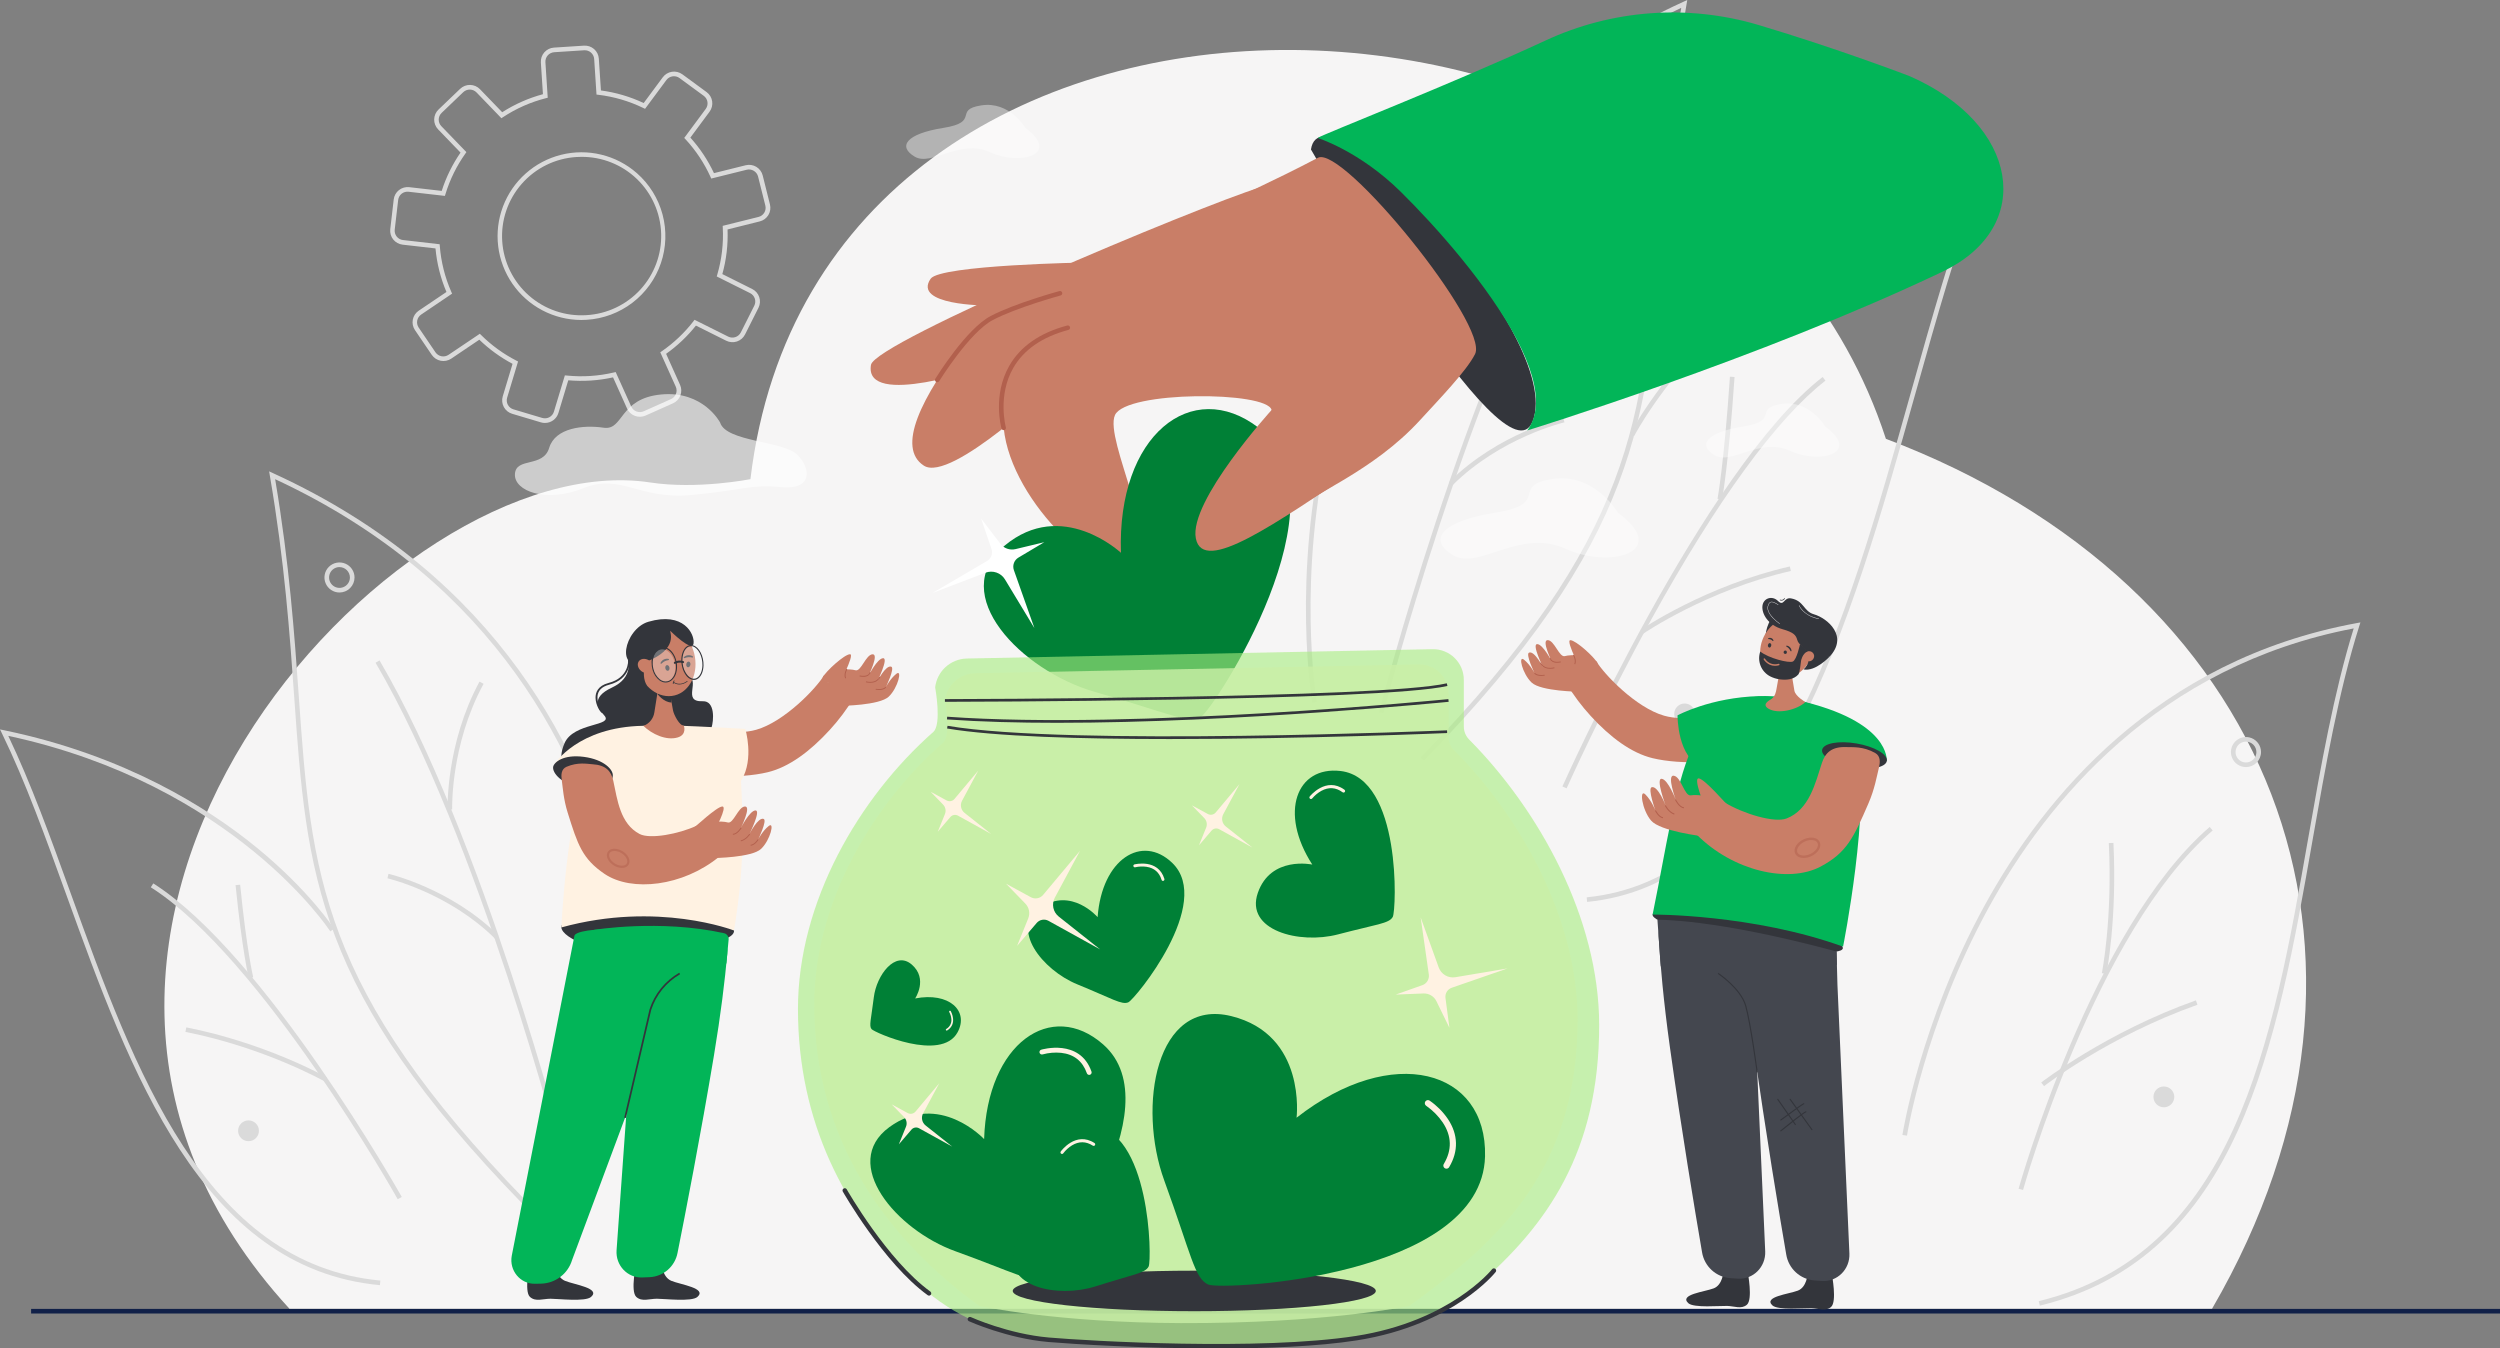 <svg width="330" height="178" viewBox="0 0 330 178" fill="none" xmlns="http://www.w3.org/2000/svg">
<rect x="0" y="0" width="330" height="178" fill="#808080" stroke="none"/>
<g clip-path="url(#clip0_595_3569)">
<path d="M330 172.774H4.107V173.384H330V172.774Z" fill="#102048"/>
<path d="M248.937 57.923C226.848 -9.923 108.173 -12.872 99.058 63.249C99.058 63.249 92.022 64.642 85.815 63.685C51.976 58.511 -7.237 123.269 38.208 172.753H291.991C319.45 125.502 299.727 77.148 248.937 57.923Z" fill="#F6F5F5"/>
<path d="M187.954 100.406L187.518 99.981C215.846 70.879 216.97 54.963 218.675 30.87C219.278 22.339 219.961 12.686 221.923 1.038C208.507 7.27 197.634 15.898 189.593 26.695C183.079 35.446 178.404 45.635 175.685 56.976C171.059 76.304 173.795 92.496 173.819 92.657L173.217 92.763C173.19 92.601 170.436 76.303 175.084 56.855C177.817 45.43 182.531 35.163 189.095 26.342C197.301 15.318 208.439 6.535 222.195 0.241L222.719 0L222.622 0.569C220.588 12.445 219.896 22.256 219.28 30.92C217.569 55.139 216.437 71.145 187.954 100.406Z" fill="#DADADA"/>
<path d="M182.615 94.154L182.024 94.009C182.136 93.574 193.417 50.058 207.609 25.902L208.136 26.212C193.982 50.287 182.727 93.719 182.615 94.154Z" fill="#DADADA"/>
<path d="M198.258 46.346L197.647 46.324C197.647 46.237 197.906 37.502 193.34 29.096L193.876 28.805C198.525 37.363 198.262 46.263 198.258 46.346Z" fill="#DADADA"/>
<path d="M191.747 64.039L191.311 63.604C197.803 57.162 206.279 55.172 206.368 55.154L206.503 55.748C206.426 55.769 198.111 57.725 191.747 64.039Z" fill="#DADADA"/>
<path d="M209.502 119.054L209.441 118.447C220.486 117.353 229.446 109.956 236.833 95.833C243.372 83.321 247.877 67.336 252.218 51.876C255.036 41.856 257.701 32.373 260.814 24.164C229.026 32.102 215.85 57.282 215.721 57.537L215.176 57.261C215.308 57.001 228.756 31.28 261.234 23.425L261.799 23.289L261.591 23.832C258.394 32.138 255.683 41.802 252.807 52.034C248.447 67.523 243.942 83.546 237.374 96.109C229.885 110.435 220.768 117.938 209.502 119.054Z" fill="#DADADA"/>
<path d="M206.795 104.06L206.239 103.813C206.423 103.395 224.985 61.845 240.588 49.763L240.962 50.245C234.567 55.197 226.636 66.067 218.021 81.679C211.504 93.495 206.842 103.959 206.795 104.06Z" fill="#DADADA"/>
<path d="M227.315 65.953L226.713 65.841C226.722 65.795 227.585 61.09 228.351 49.722L228.96 49.764C228.189 61.174 227.323 65.907 227.315 65.953Z" fill="#DADADA"/>
<path d="M216.904 83.651L216.556 83.149C216.641 83.091 225.13 77.309 236.259 74.772L236.394 75.368C225.372 77.879 216.987 83.593 216.904 83.651Z" fill="#DADADA"/>
<path d="M69.006 158.936C41.575 130.755 40.485 115.342 38.836 92.007C38.246 83.671 37.577 74.223 35.621 62.789L35.524 62.218L36.048 62.459C66.057 76.191 77.289 99.692 81.421 116.984C85.898 135.717 83.246 151.411 83.22 151.568L82.618 151.462C82.644 151.308 85.276 135.714 80.822 117.105C76.74 100.053 65.7 76.914 36.32 63.254C38.209 74.462 38.863 83.75 39.445 91.962C41.085 115.164 42.169 130.489 69.442 158.516L69.006 158.936Z" fill="#DADADA"/>
<path d="M74.146 152.912C74.038 152.493 63.196 110.668 49.571 87.48L50.097 87.171C63.766 110.435 74.63 152.34 74.737 152.76L74.146 152.912Z" fill="#DADADA"/>
<path d="M59.082 106.87C59.082 106.784 58.825 98.216 63.296 89.972L63.834 90.263C59.438 98.356 59.684 106.764 59.686 106.848L59.082 106.87Z" fill="#DADADA"/>
<path d="M65.355 123.915C59.23 117.838 51.224 115.956 51.144 115.937L51.28 115.343C51.362 115.362 59.532 117.277 65.785 123.475L65.355 123.915Z" fill="#DADADA"/>
<path d="M50.152 169.641C26.585 167.45 17.151 141.343 8.825 118.309C6.012 110.522 3.354 103.168 0.272 96.84L0 96.281L0.609 96.407C16.529 99.718 27.502 106.658 33.905 111.897C40.851 117.581 44.077 122.559 44.108 122.608L43.593 122.937C43.468 122.742 30.868 103.547 1.091 97.133C4.075 103.363 6.664 110.528 9.401 118.101C17.662 140.965 27.027 166.878 50.209 169.033L50.152 169.641Z" fill="#DADADA"/>
<path d="M52.5 158.298C52.323 157.98 34.521 126.39 19.906 117.123L20.233 116.608C34.977 125.957 52.855 157.681 53.034 157.995L52.5 158.298Z" fill="#DADADA"/>
<path d="M32.838 129.146C32.83 129.111 31.966 125.507 31.094 116.842L31.702 116.782C32.556 125.394 33.417 128.966 33.425 129.001L32.838 129.146Z" fill="#DADADA"/>
<path d="M42.815 142.727C42.736 142.682 34.822 138.248 24.474 136.212L24.593 135.614C35.034 137.669 43.037 142.149 43.115 142.195L42.815 142.727Z" fill="#DADADA"/>
<path d="M269.259 172.345L269.113 171.753C295.063 165.421 299.955 137.567 304.687 110.631C306.348 101.176 308.064 91.406 310.688 82.95C284.857 87.894 270.226 105.717 262.485 119.846C254.033 135.279 251.745 149.761 251.721 149.906L251.118 149.815C251.14 149.67 253.443 135.096 261.942 119.571C269.789 105.227 284.693 87.112 311.076 82.25L311.576 82.158L311.422 82.642C308.724 91.17 306.977 101.115 305.288 110.731C300.529 137.866 295.601 165.922 269.259 172.345Z" fill="#DADADA"/>
<path d="M267.044 157.077L266.455 156.913C266.55 156.572 276.116 122.581 291.677 109.158L292.075 109.62C276.655 122.922 267.138 156.737 267.044 157.077Z" fill="#DADADA"/>
<path d="M278.04 128.575L277.443 128.452C277.456 128.384 278.854 121.457 278.363 111.289L278.973 111.26C279.467 121.51 278.055 128.507 278.04 128.575Z" fill="#DADADA"/>
<path d="M269.812 143.37L269.437 142.889C269.522 142.822 278.061 136.234 289.858 132.047L290.063 132.628C278.357 136.777 269.896 143.305 269.812 143.37Z" fill="#DADADA"/>
<path d="M209.395 47.548C209.002 47.549 208.618 47.433 208.292 47.215C207.965 46.997 207.71 46.687 207.56 46.325C207.409 45.962 207.37 45.563 207.446 45.179C207.523 44.794 207.712 44.44 207.989 44.163C208.267 43.885 208.621 43.696 209.006 43.619C209.391 43.543 209.79 43.582 210.153 43.732C210.516 43.882 210.826 44.136 211.044 44.462C211.262 44.789 211.379 45.172 211.379 45.565C211.378 46.09 211.169 46.594 210.797 46.966C210.425 47.338 209.921 47.547 209.395 47.548ZM209.395 44.191C209.123 44.191 208.857 44.272 208.631 44.422C208.405 44.573 208.229 44.788 208.125 45.039C208.021 45.29 207.994 45.566 208.047 45.833C208.1 46.099 208.231 46.344 208.423 46.536C208.615 46.728 208.86 46.859 209.127 46.912C209.393 46.965 209.67 46.938 209.921 46.834C210.172 46.73 210.387 46.554 210.538 46.328C210.689 46.102 210.77 45.836 210.77 45.565C210.769 45.2 210.624 44.851 210.367 44.594C210.109 44.336 209.759 44.191 209.395 44.191Z" fill="#DADADA"/>
<path d="M44.813 78.211C44.42 78.211 44.036 78.095 43.71 77.877C43.383 77.659 43.129 77.349 42.979 76.986C42.828 76.624 42.789 76.225 42.866 75.84C42.942 75.456 43.131 75.102 43.409 74.825C43.687 74.547 44.04 74.358 44.425 74.282C44.81 74.205 45.21 74.245 45.572 74.395C45.935 74.545 46.245 74.799 46.463 75.125C46.681 75.451 46.798 75.835 46.798 76.227C46.797 76.753 46.588 77.257 46.215 77.629C45.843 78.001 45.339 78.21 44.813 78.211ZM44.813 74.854C44.541 74.854 44.275 74.934 44.049 75.085C43.823 75.236 43.647 75.451 43.543 75.702C43.439 75.953 43.411 76.229 43.464 76.495C43.517 76.762 43.648 77.007 43.841 77.199C44.033 77.391 44.278 77.522 44.544 77.575C44.811 77.628 45.088 77.6 45.339 77.496C45.59 77.392 45.805 77.216 45.956 76.99C46.107 76.765 46.188 76.499 46.188 76.227C46.186 75.864 46.041 75.516 45.783 75.259C45.525 75.003 45.176 74.858 44.813 74.858V74.854Z" fill="#DADADA"/>
<path d="M228.936 122.411C228.544 122.411 228.16 122.295 227.833 122.077C227.507 121.858 227.252 121.549 227.102 121.186C226.952 120.824 226.913 120.425 226.989 120.04C227.066 119.655 227.255 119.301 227.533 119.024C227.811 118.747 228.165 118.558 228.55 118.482C228.935 118.405 229.334 118.445 229.697 118.595C230.06 118.745 230.37 119 230.588 119.326C230.805 119.653 230.922 120.036 230.921 120.429C230.921 120.954 230.711 121.458 230.339 121.83C229.967 122.202 229.462 122.411 228.936 122.411ZM228.936 119.055C228.664 119.055 228.399 119.136 228.172 119.286C227.946 119.437 227.77 119.652 227.666 119.903C227.562 120.154 227.535 120.43 227.588 120.697C227.641 120.963 227.772 121.208 227.964 121.4C228.156 121.592 228.401 121.723 228.668 121.776C228.935 121.829 229.211 121.802 229.462 121.698C229.714 121.594 229.928 121.418 230.079 121.192C230.23 120.966 230.311 120.7 230.311 120.429C230.311 120.064 230.166 119.715 229.908 119.457C229.651 119.2 229.301 119.055 228.936 119.055Z" fill="#DADADA"/>
<path d="M296.47 101.254C296.077 101.255 295.694 101.138 295.367 100.921C295.04 100.703 294.786 100.394 294.635 100.031C294.485 99.669 294.445 99.27 294.521 98.885C294.597 98.501 294.786 98.147 295.063 97.869C295.341 97.592 295.694 97.402 296.079 97.325C296.464 97.249 296.863 97.287 297.226 97.437C297.589 97.587 297.899 97.84 298.118 98.166C298.336 98.492 298.453 98.875 298.454 99.268C298.454 99.794 298.245 100.298 297.873 100.671C297.501 101.043 296.996 101.253 296.47 101.254ZM296.47 97.897C296.198 97.897 295.932 97.977 295.706 98.128C295.48 98.278 295.303 98.493 295.199 98.744C295.095 98.995 295.067 99.271 295.12 99.538C295.173 99.804 295.304 100.049 295.496 100.241C295.688 100.434 295.933 100.565 296.2 100.618C296.466 100.671 296.743 100.644 296.994 100.54C297.246 100.436 297.46 100.26 297.611 100.034C297.763 99.808 297.843 99.542 297.843 99.27C297.843 98.907 297.698 98.558 297.441 98.3C297.183 98.043 296.834 97.898 296.47 97.897Z" fill="#DADADA"/>
<path d="M222.372 95.61C223.131 95.61 223.747 94.995 223.747 94.236C223.747 93.477 223.131 92.862 222.372 92.862C221.613 92.862 220.997 93.477 220.997 94.236C220.997 94.995 221.613 95.61 222.372 95.61Z" fill="#DADADA"/>
<path d="M285.63 146.163C286.39 146.163 287.005 145.547 287.005 144.789C287.005 144.03 286.39 143.415 285.63 143.415C284.871 143.415 284.256 144.03 284.256 144.789C284.256 145.547 284.871 146.163 285.63 146.163Z" fill="#DADADA"/>
<path d="M185.88 55.024C185.881 54.265 185.266 53.65 184.507 53.648C183.748 53.647 183.132 54.262 183.13 55.02C183.129 55.779 183.744 56.395 184.503 56.396C185.263 56.397 185.879 55.783 185.88 55.024Z" fill="#DADADA"/>
<path d="M32.803 150.638C33.563 150.638 34.178 150.023 34.178 149.264C34.178 148.506 33.563 147.891 32.803 147.891C32.044 147.891 31.429 148.506 31.429 149.264C31.429 150.023 32.044 150.638 32.803 150.638Z" fill="#DADADA"/>
<path d="M71.933 55.83C71.753 55.83 71.574 55.804 71.402 55.753L67.603 54.619C67.371 54.55 67.154 54.435 66.966 54.282C66.778 54.129 66.621 53.94 66.506 53.727C66.391 53.513 66.319 53.279 66.294 53.038C66.269 52.796 66.293 52.553 66.362 52.32L67.657 48.026C66.053 47.175 64.576 46.102 63.27 44.84L59.567 47.339C59.16 47.613 58.662 47.715 58.18 47.622C57.698 47.529 57.273 47.25 56.996 46.846L54.775 43.574C54.638 43.373 54.543 43.148 54.494 42.91C54.445 42.672 54.444 42.427 54.49 42.189C54.536 41.951 54.629 41.724 54.763 41.522C54.897 41.32 55.07 41.146 55.272 41.011L58.931 38.542C58.153 36.712 57.666 34.772 57.485 32.791L53.143 32.295C52.901 32.268 52.668 32.193 52.455 32.075C52.243 31.958 52.056 31.8 51.904 31.61C51.753 31.42 51.641 31.202 51.574 30.969C51.507 30.735 51.487 30.491 51.515 30.25L51.97 26.329C52.027 25.842 52.275 25.398 52.659 25.094C53.043 24.789 53.533 24.65 54.02 24.706L58.307 25.197C58.881 23.399 59.718 21.696 60.789 20.143L57.829 17.075C57.66 16.9 57.528 16.693 57.439 16.467C57.35 16.241 57.307 16 57.312 15.757C57.317 15.514 57.37 15.274 57.467 15.052C57.565 14.829 57.706 14.629 57.882 14.461L60.741 11.723C61.096 11.385 61.57 11.2 62.06 11.21C62.55 11.219 63.016 11.422 63.357 11.774L66.29 14.814C67.95 13.75 69.763 12.948 71.667 12.435L71.394 8.245C71.363 7.756 71.528 7.275 71.852 6.907C72.175 6.54 72.632 6.315 73.121 6.284L77.079 6.026C77.321 6.01 77.564 6.041 77.795 6.118C78.025 6.196 78.238 6.318 78.421 6.478C78.603 6.638 78.753 6.832 78.86 7.05C78.968 7.268 79.031 7.505 79.046 7.747L79.324 11.94C81.279 12.2 83.182 12.761 84.966 13.601L87.481 10.206C87.773 9.81 88.211 9.546 88.698 9.472C89.185 9.399 89.681 9.522 90.078 9.814L93.275 12.159C93.47 12.303 93.635 12.484 93.76 12.691C93.886 12.899 93.969 13.129 94.005 13.369C94.042 13.609 94.03 13.853 93.972 14.089C93.914 14.324 93.809 14.546 93.665 14.741L91.128 18.165C92.392 19.567 93.442 21.147 94.245 22.854L98.432 21.813C98.908 21.695 99.411 21.77 99.832 22.021C100.252 22.273 100.556 22.681 100.676 23.156L101.635 26.989C101.694 27.224 101.706 27.469 101.67 27.709C101.634 27.949 101.551 28.179 101.425 28.387C101.3 28.595 101.135 28.776 100.94 28.92C100.744 29.064 100.522 29.168 100.286 29.226L96.036 30.289C96.114 32.276 95.882 34.264 95.348 36.179L99.298 38.153C99.735 38.371 100.067 38.754 100.221 39.217C100.376 39.68 100.34 40.185 100.122 40.622L98.345 44.153C98.123 44.591 97.738 44.923 97.272 45.077C96.806 45.231 96.299 45.194 95.86 44.975L91.862 42.978C90.732 44.4 89.407 45.654 87.925 46.705L89.766 50.797C89.866 51.018 89.921 51.257 89.928 51.5C89.935 51.742 89.894 51.984 89.807 52.21C89.721 52.437 89.59 52.644 89.423 52.821C89.256 52.997 89.055 53.138 88.834 53.237L85.216 54.853C84.769 55.053 84.26 55.067 83.802 54.893C83.344 54.719 82.973 54.371 82.771 53.925L80.922 49.814C78.983 50.242 76.99 50.372 75.012 50.199L73.711 54.514C73.596 54.896 73.36 55.23 73.04 55.467C72.719 55.703 72.331 55.831 71.933 55.83ZM63.338 44.056L63.517 44.232C64.882 45.586 66.447 46.722 68.157 47.601L68.384 47.717L66.942 52.496C66.896 52.652 66.88 52.815 66.897 52.977C66.913 53.138 66.962 53.295 67.039 53.438C67.117 53.581 67.221 53.707 67.348 53.809C67.474 53.911 67.619 53.988 67.775 54.034L71.574 55.168C71.889 55.262 72.228 55.228 72.518 55.073C72.807 54.917 73.023 54.653 73.118 54.339L74.563 49.547L74.813 49.571C76.891 49.783 78.99 49.647 81.024 49.168L81.269 49.111L83.326 53.669C83.461 53.968 83.71 54.202 84.017 54.318C84.324 54.435 84.665 54.425 84.965 54.291L88.584 52.675C88.879 52.541 89.111 52.296 89.227 51.993C89.344 51.69 89.336 51.353 89.206 51.055L87.156 46.503L87.366 46.358C88.949 45.264 90.354 43.932 91.531 42.409L91.676 42.212L96.121 44.431C96.416 44.578 96.756 44.602 97.069 44.499C97.381 44.396 97.64 44.174 97.788 43.88L99.566 40.35C99.638 40.205 99.682 40.047 99.694 39.885C99.705 39.723 99.685 39.56 99.634 39.406C99.582 39.252 99.501 39.11 99.395 38.987C99.288 38.865 99.159 38.764 99.013 38.692L94.609 36.492L94.68 36.246C95.27 34.241 95.516 32.15 95.406 30.063L95.393 29.813L100.122 28.635C100.28 28.597 100.429 28.527 100.56 28.431C100.69 28.334 100.801 28.213 100.885 28.074C100.969 27.935 101.025 27.781 101.049 27.62C101.073 27.46 101.065 27.296 101.026 27.138L100.067 23.306C99.986 22.988 99.782 22.714 99.5 22.546C99.218 22.377 98.88 22.327 98.561 22.407L93.883 23.569L93.779 23.336C92.955 21.523 91.845 19.853 90.492 18.39L90.32 18.206L93.157 14.377C93.254 14.246 93.323 14.098 93.363 13.94C93.402 13.783 93.41 13.619 93.385 13.459C93.361 13.298 93.305 13.144 93.221 13.005C93.137 12.867 93.026 12.746 92.895 12.65L89.698 10.305C89.433 10.11 89.102 10.028 88.777 10.077C88.451 10.126 88.159 10.302 87.963 10.566L85.147 14.366L84.918 14.256C83.053 13.349 81.049 12.76 78.989 12.513L78.738 12.483L78.431 7.788C78.409 7.461 78.258 7.156 78.011 6.94C77.763 6.724 77.441 6.615 77.113 6.636L73.156 6.893C72.993 6.903 72.834 6.945 72.688 7.017C72.541 7.088 72.41 7.188 72.302 7.31C72.195 7.432 72.112 7.574 72.059 7.728C72.006 7.882 71.984 8.045 71.994 8.208L72.3 12.901L72.055 12.963C70.043 13.476 68.132 14.321 66.399 15.463L66.188 15.608L62.902 12.203C62.673 11.966 62.36 11.83 62.032 11.824C61.703 11.818 61.385 11.942 61.147 12.169L58.288 14.908C58.172 15.02 58.078 15.154 58.013 15.302C57.948 15.45 57.913 15.61 57.909 15.772C57.906 15.934 57.935 16.095 57.994 16.245C58.053 16.396 58.141 16.534 58.254 16.651L61.564 20.081L61.419 20.287C60.267 21.912 59.384 23.711 58.803 25.616L58.729 25.859L53.933 25.311C53.771 25.292 53.607 25.304 53.45 25.348C53.294 25.392 53.147 25.467 53.019 25.568C52.891 25.669 52.785 25.794 52.706 25.937C52.627 26.079 52.577 26.236 52.558 26.398L52.103 30.318C52.085 30.48 52.099 30.643 52.144 30.799C52.189 30.955 52.264 31.101 52.366 31.228C52.467 31.355 52.593 31.46 52.735 31.539C52.877 31.617 53.033 31.667 53.195 31.685L58.036 32.24L58.054 32.489C58.218 34.573 58.731 36.614 59.573 38.528L59.676 38.761L55.596 41.52C55.461 41.611 55.345 41.727 55.255 41.863C55.166 41.998 55.104 42.15 55.073 42.309C55.042 42.468 55.043 42.632 55.075 42.791C55.108 42.95 55.172 43.101 55.263 43.236L57.483 46.506C57.669 46.777 57.955 46.964 58.278 47.026C58.601 47.087 58.935 47.019 59.208 46.835L63.338 44.056ZM76.721 42.238C74.931 42.232 73.17 41.794 71.587 40.959C70.004 40.125 68.647 38.919 67.633 37.447C66.618 35.974 65.975 34.277 65.76 32.502C65.544 30.726 65.763 28.925 66.396 27.253C67.029 25.58 68.058 24.086 69.396 22.898C70.733 21.709 72.339 20.863 74.075 20.43C75.811 19.997 77.627 19.991 79.366 20.413C81.105 20.834 82.716 21.67 84.061 22.85C85.709 24.295 86.891 26.197 87.456 28.313C88.022 30.43 87.946 32.667 87.238 34.741C86.53 36.814 85.222 38.631 83.48 39.962C81.738 41.292 79.64 42.075 77.452 42.213C77.211 42.229 76.967 42.238 76.725 42.238H76.721ZM76.756 20.705C76.523 20.705 76.291 20.714 76.057 20.728C73.287 20.908 70.703 22.18 68.872 24.265C67.041 26.349 66.113 29.075 66.293 31.843C66.474 34.61 67.747 37.193 69.832 39.023C71.918 40.852 74.646 41.779 77.416 41.599C80.139 41.442 82.694 40.229 84.535 38.218C86.376 36.206 87.359 33.556 87.273 30.831C87.186 28.106 86.039 25.523 84.074 23.631C82.11 21.74 79.484 20.69 76.756 20.705Z" fill="#DADADA"/>
<path d="M218.152 100.082C215.344 99.406 212.563 97.333 209.973 94.507C208.78 93.207 207.717 91.791 206.802 90.281L209.116 88.877L210.703 87.263C211.708 88.985 215.955 93.417 219.662 94.472C222.455 95.268 226.347 94.42 227.641 94.182L231.391 98.518C228.463 100.948 221.789 100.958 218.152 100.082Z" fill="#C97E67"/>
<path d="M208.442 91.308C208.442 91.308 203.4 91.26 202.175 90.099C200.95 88.937 200.346 86.411 201.177 87.085C202.008 87.759 202.563 88.857 202.563 88.857C202.563 88.857 201.335 86.339 201.837 86.144C202.563 85.862 203.714 88.135 203.714 88.135C203.714 88.135 202.148 85.009 202.915 85.023C203.682 85.038 204.857 87.347 204.857 87.347C204.857 87.347 203.415 84.46 204.306 84.497C205.197 84.535 205.83 86.83 206.57 86.605C207.31 86.379 209.738 86.411 210.385 87.185L208.442 91.308Z" fill="#C97E67"/>
<path d="M210.908 87.585C210.472 86.73 208.001 84.505 207.286 84.503C206.571 84.502 209.011 89.044 209.011 89.044L210.908 87.585Z" fill="#C97E67"/>
<path d="M207.933 87.694L207.815 87.651C208.022 87.071 207.642 86.49 207.638 86.481L207.743 86.413C207.76 86.439 208.16 87.059 207.933 87.694Z" fill="#B2604D"/>
<path d="M203.456 89.226C202.729 89.226 202.521 88.906 202.511 88.89L202.617 88.823L202.563 88.857L202.616 88.822C202.616 88.822 202.892 89.217 203.886 89.067L203.903 89.189C203.755 89.213 203.605 89.225 203.456 89.226Z" fill="#B2604D"/>
<path d="M204.607 88.281C203.565 88.281 203.284 87.512 203.28 87.504L203.398 87.463C203.412 87.501 203.752 88.413 205.17 88.087L205.198 88.209C205.004 88.255 204.806 88.279 204.607 88.281Z" fill="#B2604D"/>
<path d="M205.528 87.486C205.285 87.498 205.044 87.433 204.841 87.299C204.698 87.201 204.6 87.051 204.566 86.882L204.689 86.866C204.719 87.002 204.801 87.122 204.916 87.2C205.149 87.367 205.526 87.405 206.009 87.31L206.034 87.432C205.867 87.466 205.698 87.484 205.528 87.486Z" fill="#B2604D"/>
<path d="M223.583 98.356L223.437 98.296C224.01 96.959 225.536 95.392 225.55 95.382L225.659 95.488C225.649 95.504 224.145 97.044 223.583 98.356Z" fill="#33353B"/>
<path d="M227.487 167.873C227.487 167.873 227.397 169.605 226.211 170.062C225.026 170.52 221.614 170.868 222.853 172.017C223.565 172.675 227.011 172.355 227.981 172.382C228.952 172.408 229.85 172.855 230.589 172.225C231.401 171.533 230.703 167.96 230.703 167.96C230.703 167.96 229.855 168.374 229.105 168.333C228.019 168.276 227.487 167.873 227.487 167.873Z" fill="#33353B"/>
<path d="M218.938 123.612C219.155 127.283 219.585 132.155 220.423 138.192C221.935 149.07 223.766 160.039 224.671 165.299C224.818 166.204 225.266 167.033 225.942 167.653C226.618 168.273 227.482 168.647 228.397 168.716L229.398 168.783C231.415 168.92 233.1 167.231 233.008 165.167L231.43 129.704L231.296 124.689C231.296 124.689 218.616 118.117 218.938 123.612Z" fill="#44474F"/>
<path d="M238.596 168.173C238.596 168.173 238.506 169.904 237.318 170.362C236.131 170.819 232.72 171.167 233.962 172.316C234.672 172.975 238.119 172.655 239.088 172.681C240.058 172.707 240.957 173.154 241.696 172.524C242.508 171.833 241.812 168.259 241.812 168.259C241.812 168.259 240.963 168.673 240.213 168.632C239.131 168.575 238.596 168.173 238.596 168.173Z" fill="#33353B"/>
<path d="M229.888 115.609C229.888 115.609 229.444 123.423 231.536 138.491C233.046 149.369 234.879 160.339 235.784 165.598C235.93 166.503 236.378 167.332 237.053 167.952C237.729 168.572 238.594 168.947 239.508 169.015L240.511 169.084C242.527 169.219 244.213 167.53 244.121 165.466L242.543 130.004L242.232 118.338L229.888 115.609Z" fill="#44474F"/>
<path d="M243.253 125.182C243.108 126.114 237.392 125.716 230.423 124.546C223.453 123.375 217.994 121.641 218.145 120.716C218.296 119.791 224.003 120.002 230.972 121.171C237.942 122.34 243.404 124.245 243.253 125.182Z" fill="#33353B"/>
<path d="M245.145 98.473C245.145 98.473 244.576 93.404 235.451 92.113C222.292 90.25 221.865 102.507 218.145 120.721C218.145 120.721 231.369 120.651 243.285 124.957C243.291 124.952 246.985 106.353 245.145 98.473Z" fill="#02B558"/>
<path d="M249.047 100.444L242.198 100.715C242.198 100.715 228.165 102.274 224.776 101.231C221.387 100.188 221.433 94.427 221.433 94.427C221.433 94.427 225.802 92.052 232.216 91.886C232.818 91.87 233.44 91.886 234.079 91.927C235.145 92.013 236.202 92.178 237.243 92.422C249.618 95.201 249.047 100.444 249.047 100.444Z" fill="#02B558"/>
<path d="M236.859 91.162L236.473 88.838L236.361 88.164L235.698 84.198L235.028 87.963L234.626 90.222L234.498 90.938C234.412 91.423 234.316 91.843 233.896 92.217C233.726 92.363 232.428 92.926 233.431 93.542C234.679 94.31 237.209 93.704 238.317 92.671C238.305 92.672 236.984 91.909 236.859 91.162Z" fill="#C97E67"/>
<path d="M218.78 121.412C218.78 121.412 226.216 121.217 242.425 125.604L242.472 127.364L219.22 127.559L218.78 121.412Z" fill="#44474F"/>
<path d="M249.063 100.444C249.212 99.573 247.421 98.54 245.061 98.137C242.702 97.734 240.669 98.113 240.52 98.985C240.371 99.856 242.163 100.889 244.522 101.292C246.881 101.695 248.914 101.315 249.063 100.444Z" fill="#33353B"/>
<path d="M233.698 81.824C233.347 82.437 233.129 83.117 233.058 83.819C232.931 85.003 234.938 82.637 234.938 82.637L233.698 81.824Z" fill="#33353B"/>
<path d="M238.98 86.991C239.952 84.936 239.357 82.617 237.652 81.812C235.946 81.007 233.776 82.02 232.805 84.075C231.833 86.13 232.428 88.449 234.133 89.254C235.838 90.059 238.008 89.046 238.98 86.991Z" fill="#C97E67"/>
<path d="M239.439 85.916L237.917 85.248C237.751 85.177 237.603 85.069 237.484 84.932C237.366 84.796 237.28 84.634 237.233 84.46C237.071 83.853 236.768 83.469 235.281 83.052C233.392 82.525 232.529 81.019 232.64 79.987C232.752 78.954 233.922 78.562 234.704 79.335C235.486 80.108 235.457 78.819 236.396 78.984C238.147 79.293 238.045 80.687 239.433 81.085C241.252 81.609 244.038 84.012 241.489 86.69L239.439 85.916Z" fill="#33353B"/>
<path d="M235.79 85.335C235.783 85.327 235.778 85.317 235.776 85.306C235.773 85.296 235.773 85.285 235.775 85.274C235.78 85.257 235.791 85.242 235.806 85.232C235.822 85.223 235.84 85.22 235.858 85.224C236.022 85.251 236.172 85.332 236.285 85.455C236.397 85.577 236.466 85.733 236.48 85.899C236.482 85.917 236.478 85.935 236.467 85.95C236.456 85.965 236.44 85.974 236.422 85.977C236.404 85.979 236.386 85.974 236.372 85.963C236.357 85.953 236.347 85.938 236.342 85.921C236.237 85.681 236.056 85.484 235.827 85.357C235.813 85.354 235.8 85.347 235.79 85.335Z" fill="#33353B"/>
<path d="M235.804 86.272C235.771 86.298 235.732 86.315 235.69 86.32C235.649 86.326 235.606 86.32 235.568 86.302C235.529 86.285 235.497 86.258 235.473 86.223C235.449 86.189 235.435 86.148 235.433 86.106C235.431 86.064 235.44 86.022 235.461 85.986C235.481 85.949 235.511 85.918 235.547 85.897C235.583 85.876 235.625 85.865 235.667 85.867C235.709 85.868 235.75 85.88 235.785 85.903C235.835 85.951 235.865 86.015 235.868 86.084C235.872 86.152 235.849 86.22 235.804 86.272Z" fill="#33353B"/>
<path d="M233.415 84.357C233.407 84.352 233.401 84.346 233.396 84.338C233.391 84.33 233.389 84.321 233.389 84.312C233.389 84.294 233.394 84.277 233.404 84.263C233.414 84.248 233.428 84.237 233.444 84.232C233.505 84.206 233.571 84.193 233.638 84.194C233.704 84.194 233.77 84.209 233.831 84.236C233.892 84.263 233.946 84.303 233.991 84.352C234.035 84.401 234.07 84.459 234.091 84.522C234.097 84.538 234.097 84.556 234.092 84.573C234.087 84.589 234.077 84.603 234.063 84.614C234.057 84.618 234.051 84.622 234.044 84.623C234.037 84.625 234.029 84.626 234.022 84.624C234.014 84.623 234.008 84.62 234.001 84.616C233.995 84.612 233.99 84.607 233.986 84.601C233.919 84.525 233.836 84.464 233.744 84.423C233.651 84.381 233.551 84.359 233.45 84.358C233.438 84.361 233.426 84.361 233.415 84.357Z" fill="#33353B"/>
<path d="M233.8 85.224C233.77 85.386 233.655 85.5 233.531 85.478C233.467 85.453 233.415 85.405 233.386 85.342C233.356 85.28 233.352 85.209 233.373 85.144C233.403 84.981 233.518 84.868 233.642 84.891C233.706 84.916 233.758 84.964 233.787 85.026C233.817 85.088 233.821 85.159 233.8 85.224Z" fill="#33353B"/>
<path d="M241.489 86.69C241.489 86.69 239.649 88.686 238.052 88.362C238.052 88.362 239.873 86.976 237.596 85.043C237.596 85.043 240.13 85.438 241.489 86.69Z" fill="#33353B"/>
<path d="M238.901 87.286C238.773 87.304 238.643 87.286 238.526 87.232C238.408 87.178 238.309 87.091 238.24 86.982C238.171 86.873 238.135 86.747 238.136 86.618C238.138 86.489 238.176 86.363 238.248 86.255C238.319 86.148 238.42 86.063 238.539 86.012C238.657 85.961 238.788 85.945 238.915 85.966C239.042 85.987 239.161 86.045 239.256 86.132C239.351 86.219 239.419 86.332 239.452 86.457C239.488 86.639 239.45 86.829 239.347 86.984C239.244 87.14 239.084 87.248 238.901 87.286Z" fill="#C97E67"/>
<path d="M237.596 85.043C237.596 85.043 237.175 87.076 236.654 87.322C236.134 87.567 233.437 86.875 232.356 86.002C232.145 86.61 232.158 87.274 232.394 87.873C232.63 88.472 233.072 88.967 233.64 89.269C234.036 89.474 234.463 89.61 234.905 89.67C235.817 89.798 236.774 89.709 237.387 89.024C237.574 88.815 237.74 87.213 237.74 87.213C237.74 87.213 237.906 86.295 238.564 86.002C238.564 86.002 238.144 85.28 237.596 85.043Z" fill="#33353B"/>
<path d="M235.166 79.28C235.084 79.279 235.003 79.264 234.926 79.235L234.957 79.148C235.381 79.293 235.529 78.968 235.538 78.953L235.624 78.991C235.582 79.077 235.517 79.15 235.436 79.201C235.356 79.252 235.262 79.279 235.166 79.28Z" fill="#33353B"/>
<path d="M234.922 82.363C234.604 82.14 234.308 81.888 234.037 81.611C233.476 81.03 233.235 80.482 233.341 80.037C233.414 79.726 233.531 79.54 233.703 79.467C233.975 79.353 234.316 79.556 234.617 79.737L234.746 79.814L234.723 79.855L234.592 79.776C234.302 79.602 233.97 79.405 233.72 79.509C233.565 79.576 233.454 79.752 233.386 80.047C233.258 80.59 233.688 81.179 234.072 81.579C234.339 81.854 234.631 82.103 234.944 82.324L234.922 82.363Z" fill="white"/>
<path d="M240.088 81.696C239.301 81.577 238.571 81.218 237.996 80.668C237.769 80.452 237.584 80.195 237.451 79.912L237.494 79.894C237.494 79.909 238.076 81.293 240.096 81.651L240.088 81.696Z" fill="white"/>
<path d="M234.294 87.891C233.313 87.891 232.808 87.055 232.8 87.045C232.789 87.022 232.788 86.996 232.795 86.971C232.802 86.947 232.819 86.927 232.84 86.914C232.862 86.901 232.888 86.896 232.913 86.902C232.938 86.907 232.96 86.921 232.975 86.942C233.157 87.236 233.431 87.462 233.755 87.585C234.079 87.708 234.435 87.721 234.767 87.621C234.779 87.618 234.793 87.617 234.806 87.618C234.819 87.62 234.831 87.624 234.843 87.63C234.855 87.636 234.865 87.645 234.873 87.655C234.881 87.666 234.887 87.677 234.891 87.69C234.894 87.703 234.896 87.716 234.894 87.729C234.893 87.742 234.888 87.755 234.882 87.767C234.876 87.778 234.867 87.788 234.857 87.796C234.846 87.805 234.835 87.811 234.822 87.814C234.65 87.864 234.473 87.89 234.294 87.891Z" fill="#C97E67"/>
<path d="M231.875 141.556C231.866 141.492 231.011 135.1 230.368 132.81C229.724 130.52 226.778 128.571 226.749 128.551L226.832 128.424C226.863 128.445 229.862 130.447 230.514 132.769C231.16 135.069 232.016 141.472 232.024 141.537L231.875 141.556Z" fill="#33353B"/>
<path d="M227.705 105.956C230.129 107.417 234.245 108.666 235.843 108.033C238.837 106.854 239.612 103.399 240.494 100.705C240.949 99.326 241.819 98.527 243.766 98.616C244.576 98.65 245.921 98.498 247.516 99.387C248.284 99.822 248.181 100.681 248.002 101.399C247.723 102.525 247.463 104.135 246.636 106.046C244.676 110.571 243.782 112.542 240.327 114.385C236.085 116.646 228.73 114.982 223.946 110.146C223.452 109.632 227.136 105.614 227.705 105.956Z" fill="#C97E67"/>
<g opacity="0.5">
<path d="M238.09 113.256C237.892 113.26 237.695 113.227 237.509 113.158C237.385 113.115 237.272 113.047 237.176 112.959C237.08 112.871 237.003 112.764 236.949 112.645C236.679 112.016 237.183 111.193 238.096 110.782C238.636 110.535 239.219 110.492 239.654 110.656C239.777 110.698 239.89 110.766 239.987 110.854C240.083 110.942 240.16 111.049 240.213 111.168C240.483 111.797 239.979 112.62 239.067 113.031C238.761 113.174 238.428 113.251 238.09 113.256ZM239.086 110.885C238.793 110.89 238.505 110.957 238.24 111.081C237.513 111.411 237.067 112.067 237.259 112.516C237.296 112.594 237.349 112.664 237.413 112.721C237.478 112.778 237.553 112.822 237.635 112.85C237.988 112.986 238.475 112.943 238.943 112.732C239.67 112.403 240.116 111.746 239.924 111.297C239.887 111.219 239.834 111.15 239.77 111.092C239.705 111.035 239.63 110.991 239.548 110.963C239.4 110.909 239.243 110.882 239.086 110.885Z" fill="#B2604D"/>
</g>
<path d="M224.705 110.381C224.705 110.381 219.155 109.736 217.94 108.31C216.725 106.884 216.357 104.032 217.194 104.871C218.031 105.711 218.515 106.987 218.515 106.987C218.515 106.987 217.457 104.068 218.028 103.912C218.857 103.686 219.864 106.326 219.864 106.326C219.864 106.326 218.505 102.696 219.351 102.802C220.197 102.908 221.215 105.602 221.215 105.602C221.215 105.602 219.967 102.25 220.945 102.395C221.923 102.541 222.35 105.146 223.192 104.985C224.033 104.823 226.706 105.143 227.329 106.071L224.705 110.381Z" fill="#C97E67"/>
<path d="M219.505 108.013C218.895 107.922 218.47 107.054 218.453 107.018L218.578 106.958C218.578 106.958 218.988 107.798 219.525 107.876L219.505 108.013Z" fill="#B2604D"/>
<path d="M220.993 107.53C220.173 107.24 219.775 106.388 219.759 106.351L219.886 106.293C219.886 106.302 220.275 107.125 221.04 107.4L220.993 107.53Z" fill="#B2604D"/>
<path d="M222.276 106.694C221.619 106.652 221.114 105.625 221.098 105.582L221.223 105.522C221.223 105.531 221.708 106.52 222.285 106.556L222.276 106.694Z" fill="#B2604D"/>
<path d="M228.019 106.247C227.916 106.197 225.03 102.831 224.241 102.746C223.452 102.66 225.023 106.44 225.023 106.44L228.019 106.247Z" fill="#C97E67"/>
<path d="M164.239 136.276L161.294 141.757C161.098 142.12 161.036 142.54 161.12 142.944C161.203 143.348 161.425 143.71 161.748 143.967L166.593 147.811L160.552 144.471C160.329 144.347 160.069 144.304 159.818 144.35C159.566 144.395 159.338 144.526 159.172 144.721L156.88 147.398L158.188 144.185C158.306 143.894 158.337 143.576 158.277 143.268C158.217 142.961 158.069 142.677 157.851 142.452L155.594 140.129L158.49 141.706C158.724 141.833 158.995 141.876 159.257 141.826C159.519 141.776 159.755 141.637 159.926 141.433L164.239 136.276Z" fill="#FFF2E2"/>
<path d="M173.047 19.731C173.047 19.731 198.746 64.691 202.315 55.611C206.658 44.563 174.522 9.982 173.047 19.731Z" fill="#33353B"/>
<path d="M202.701 53.889C202.98 51.331 201.975 48.196 200.254 44.885C196.551 37.77 189.535 29.886 184.91 25.325C179.449 19.937 173.97 18.223 173.97 18.223L174.019 18.171C174.341 17.836 191.788 11.018 203.972 5.364C212.78 1.265 222.784 0.527 232.098 3.289C242.384 6.35 251.925 9.99 251.986 10.016C266.487 16.292 268.815 29.941 256.408 35.864C232.241 47.386 201.594 56.821 201.594 56.821C201.727 56.644 201.848 56.459 201.957 56.267C202.36 55.551 202.611 54.761 202.697 53.944L202.701 53.889Z" fill="#02B558"/>
<path d="M143.425 34.646C143.425 34.646 124.097 34.967 122.843 36.795C120.421 40.321 130.157 40.321 130.157 40.321L143.425 34.646Z" fill="#C97E67"/>
<path d="M173.963 20.827C167.959 23.987 163.578 25.853 159.444 27.962C149.244 33.163 131.507 46.444 132.488 56.478C133.469 66.513 146.026 77.775 149.735 74.902C153.443 72.028 145.725 58.026 147.174 54.795C148.623 51.564 167.247 51.61 167.852 54.12C168.456 56.629 155.164 67.044 159.525 71.724C159.525 71.724 161.975 74.353 169.262 68.384C173.21 65.149 181.192 62.295 187.466 55.437C189.936 52.739 193.61 48.943 194.71 46.732C196.598 42.944 177.253 19.095 173.963 20.827Z" fill="#C97E67"/>
<path d="M156.045 29.835C156.045 29.835 133.979 36.515 127.707 44.55C121.435 52.585 118.363 59.135 121.948 61.465C125.533 63.794 139.334 50.536 139.334 50.536L156.045 29.835Z" fill="#C97E67"/>
<path d="M166.31 24.742C158.108 27.278 115.477 45.16 114.968 48.164C113.983 53.986 130.061 48.388 130.061 48.388L166.31 24.742Z" fill="#C97E67"/>
<path d="M147.965 72.97C147.965 72.97 140.184 65.676 132.577 72.051C124.969 78.426 134.799 88.527 144.493 91.323C154.187 94.118 156.89 95.583 158.538 94.613C160.186 93.643 178.38 65.882 166.127 56.46C157.334 49.7 147.434 57.429 147.965 72.97Z" fill="#008036"/>
<path d="M167.852 54.12C167.852 54.12 156.895 66.173 157.851 71.068C158.807 75.963 168.432 69.014 179.457 61.739C190.483 54.464 172.713 46.608 167.852 54.12Z" fill="#C97E67"/>
<path d="M132.488 56.777C132.422 56.779 132.357 56.759 132.304 56.719C132.252 56.679 132.214 56.623 132.197 56.559C132.148 56.38 131.007 52.16 133.226 48.282C134.688 45.722 137.262 43.934 140.874 42.967C140.952 42.946 141.034 42.957 141.103 42.998C141.172 43.038 141.222 43.103 141.242 43.18C141.263 43.257 141.252 43.339 141.211 43.408C141.171 43.477 141.106 43.527 141.029 43.548C137.579 44.47 135.13 46.162 133.748 48.575C131.651 52.24 132.761 56.367 132.773 56.408C132.794 56.484 132.784 56.566 132.745 56.635C132.706 56.703 132.641 56.754 132.565 56.776C132.54 56.78 132.514 56.78 132.488 56.777Z" fill="#B2604D"/>
<path d="M123.718 50.451C123.665 50.452 123.612 50.437 123.566 50.411C123.521 50.384 123.483 50.345 123.457 50.299C123.431 50.252 123.418 50.2 123.419 50.147C123.42 50.094 123.435 50.042 123.464 49.997C123.629 49.728 127.551 43.401 130.775 41.711C133.954 40.042 139.601 38.487 139.84 38.422C139.917 38.401 139.999 38.411 140.068 38.451C140.138 38.49 140.189 38.556 140.21 38.633C140.231 38.71 140.22 38.792 140.18 38.861C140.141 38.931 140.075 38.981 139.998 39.002C139.94 39.018 134.175 40.6 131.052 42.244C127.974 43.858 124.013 50.249 123.974 50.313C123.946 50.356 123.908 50.391 123.863 50.415C123.819 50.439 123.769 50.452 123.718 50.451Z" fill="#B2604D"/>
<path d="M136.541 82.912L132.657 76.486C132.4 76.059 132.001 75.737 131.529 75.575C131.058 75.413 130.545 75.422 130.08 75.6L123.105 78.263L130.288 74.052C130.554 73.896 130.758 73.653 130.866 73.364C130.973 73.075 130.977 72.758 130.878 72.466L129.503 68.441L132.042 71.769C132.271 72.07 132.583 72.298 132.94 72.424C133.297 72.551 133.682 72.571 134.05 72.482L137.85 71.569L134.432 73.602C134.156 73.766 133.946 74.021 133.836 74.323C133.727 74.624 133.726 74.955 133.832 75.257L136.541 82.912Z" fill="white"/>
<g opacity="0.8">
<path d="M191.878 98.968C191.667 98.759 191.499 98.51 191.384 98.236C191.27 97.962 191.21 97.668 191.209 97.371V91.552C191.21 91.041 191.108 90.535 190.909 90.063C190.711 89.592 190.421 89.165 190.056 88.807C189.69 88.449 189.257 88.167 188.781 87.978C188.306 87.79 187.797 87.698 187.286 87.708L128.713 88.87C127.727 88.889 126.782 89.263 126.051 89.924C125.32 90.584 124.853 91.487 124.735 92.464C124.735 92.464 125.591 97.066 124.504 98.019C115.182 106.176 107.484 119.19 107.484 132.548C107.484 150.644 117.139 163.605 129.282 172.395C129.282 172.395 139.5 174.593 155.876 174.65C174.883 174.717 186.005 172.395 186.005 172.395C198.157 163.606 208.24 154.158 208.24 134.568C208.224 121.208 200.639 107.724 191.878 98.968Z" fill="#FFF2E2"/>
</g>
<g opacity="0.6">
<path d="M193.927 97.618V97.611C193.479 97.161 193.227 96.553 193.225 95.919V89.757C193.227 89.219 193.121 88.685 192.914 88.187C192.707 87.69 192.403 87.239 192.019 86.86C191.636 86.481 191.18 86.183 190.68 85.982C190.18 85.782 189.644 85.683 189.105 85.691L127.615 86.925C126.577 86.95 125.583 87.349 124.815 88.048C124.048 88.748 123.56 89.701 123.44 90.732C123.44 90.732 124.338 95.605 123.198 96.614C113.41 105.252 105.33 119.035 105.33 133.182C105.33 148.251 111.598 159.957 120.477 168.798C124.911 173.206 130.706 175.987 136.922 176.69C143.302 177.397 149.717 177.756 156.136 177.766C165.883 177.801 173.655 177.232 179.055 176.641C184.905 176.007 190.427 173.62 194.895 169.792C204.23 161.77 211.091 152.029 211.091 135.321C211.091 121.169 203.124 106.889 193.927 97.618Z" fill="#A7ED7E"/>
</g>
<path d="M157.643 173.079C170.879 173.079 181.608 171.881 181.608 170.404C181.608 168.926 170.879 167.729 157.643 167.729C144.408 167.729 133.678 168.926 133.678 170.404C133.678 171.881 144.408 173.079 157.643 173.079Z" fill="#33353B"/>
<path d="M139.545 95.411C134.393 95.411 129.436 95.28 125.001 94.963L125.026 94.606C149.767 96.372 190.773 92.326 191.185 92.283L191.221 92.64C190.882 92.675 163.165 95.411 139.545 95.411Z" fill="#33353B"/>
<path d="M154.395 97.554C142.778 97.554 131.328 97.229 125.014 96.162L125.075 95.807C141.116 98.523 190.515 96.426 191.012 96.404L191.026 96.763C190.726 96.776 172.364 97.554 154.395 97.554Z" fill="#33353B"/>
<path d="M124.729 92.641V92.284C125.311 92.284 182.494 92.198 190.98 90.196L191.061 90.546C182.535 92.556 125.306 92.641 124.729 92.641Z" fill="#33353B"/>
<path d="M129.903 150.361C129.903 150.361 123.945 143.989 117.393 148.782C110.842 153.576 118.319 162.35 126.081 165.153C133.842 167.955 135.963 169.296 137.368 168.593C138.773 167.89 155.107 146.211 145.615 137.862C138.804 131.872 130.307 137.647 129.903 150.361Z" fill="#008036"/>
<path d="M143.774 141.886C143.706 141.886 143.641 141.865 143.586 141.827C143.531 141.788 143.489 141.733 143.467 141.67C142.906 140.072 141.762 139.159 140.068 138.974C139.248 138.894 138.42 138.964 137.625 139.182C137.543 139.207 137.455 139.198 137.38 139.158C137.304 139.117 137.248 139.049 137.222 138.968C137.197 138.886 137.205 138.798 137.245 138.722C137.284 138.646 137.352 138.589 137.433 138.563C137.484 138.547 142.531 137.037 144.079 141.456C144.107 141.537 144.102 141.626 144.065 141.703C144.027 141.781 143.961 141.84 143.88 141.869C143.846 141.88 143.81 141.886 143.774 141.886Z" fill="#FFF2E2"/>
<path d="M171.146 147.539C171.146 147.539 172.504 136.596 162.536 134.128C152.568 131.661 150.111 146.028 153.682 155.825C157.252 165.623 157.675 168.774 159.494 169.56C161.314 170.346 195.614 168.618 196.025 152.644C196.317 141.182 183.82 137.624 171.146 147.539Z" fill="#008036"/>
<path d="M190.93 154.267C190.858 154.267 190.787 154.248 190.725 154.211C190.662 154.175 190.61 154.123 190.575 154.06C190.539 153.997 190.521 153.926 190.521 153.854C190.522 153.781 190.542 153.711 190.579 153.648C191.682 151.803 191.635 149.958 190.441 148.165C189.854 147.306 189.115 146.561 188.261 145.966C188.169 145.908 188.105 145.815 188.082 145.709C188.06 145.602 188.08 145.491 188.139 145.4C188.198 145.309 188.291 145.245 188.397 145.222C188.503 145.199 188.614 145.219 188.706 145.278C189.656 145.933 190.476 146.758 191.125 147.712C192.488 149.761 192.543 151.96 191.285 154.068C191.248 154.129 191.196 154.179 191.134 154.214C191.072 154.249 191.002 154.267 190.93 154.267Z" fill="#FFF2E2"/>
<path d="M140.795 160.864C140.795 160.864 135.322 159.955 133.874 164.907C132.427 169.859 139.597 171.391 144.598 169.803C149.598 168.214 151.189 168.06 151.622 167.173C152.055 166.285 151.899 149.021 143.877 148.483C138.115 148.097 136.067 154.296 140.795 160.864Z" fill="#008036"/>
<path d="M140.184 152.326C140.147 152.325 140.11 152.315 140.078 152.295C140.046 152.276 140.019 152.248 140.002 152.215C139.985 152.181 139.977 152.144 139.979 152.106C139.982 152.069 139.994 152.033 140.016 152.002C140.036 151.974 141.996 149.26 144.487 150.889C144.528 150.921 144.556 150.967 144.565 151.018C144.574 151.07 144.563 151.122 144.534 151.166C144.506 151.209 144.462 151.24 144.411 151.253C144.361 151.266 144.307 151.259 144.262 151.234C143.358 150.642 142.429 150.628 141.501 151.19C141.056 151.467 140.666 151.822 140.35 152.238C140.331 152.265 140.306 152.287 140.278 152.302C140.249 152.317 140.217 152.325 140.184 152.326Z" fill="#FFF2E2"/>
<path d="M144.885 121.063C144.885 121.063 141.437 117.051 137.345 119.79C133.252 122.528 137.563 128.035 142.194 129.929C146.825 131.822 148.081 132.688 148.946 132.3C149.81 131.912 160.263 119.187 154.722 113.888C150.748 110.086 145.452 113.37 144.885 121.063Z" fill="#008036"/>
<path d="M153.513 116.28C153.47 116.28 153.428 116.266 153.394 116.239C153.36 116.213 153.336 116.176 153.326 116.135C153.026 115.153 152.361 114.575 151.345 114.418C150.846 114.347 150.339 114.368 149.848 114.481C149.798 114.494 149.744 114.486 149.699 114.46C149.654 114.434 149.621 114.391 149.608 114.34C149.594 114.29 149.602 114.236 149.628 114.191C149.654 114.146 149.697 114.113 149.748 114.1C149.778 114.1 152.875 113.304 153.701 116.021C153.708 116.046 153.711 116.072 153.708 116.098C153.706 116.123 153.698 116.148 153.686 116.171C153.674 116.194 153.658 116.214 153.638 116.231C153.618 116.247 153.595 116.259 153.57 116.267C153.552 116.274 153.533 116.278 153.513 116.28Z" fill="#FFF2E2"/>
<path d="M173.223 114.123C173.223 114.123 167.74 112.934 166.033 117.863C164.325 122.791 171.491 124.688 176.619 123.339C181.748 121.99 183.362 121.913 183.845 121.03C184.327 120.147 185.025 102.714 176.951 101.772C171.157 101.097 168.781 107.254 173.223 114.123Z" fill="#008036"/>
<path d="M173.047 105.471C173.001 105.471 172.955 105.455 172.919 105.426C172.876 105.392 172.848 105.343 172.841 105.288C172.834 105.234 172.849 105.179 172.883 105.136C172.905 105.11 175.019 102.465 177.455 104.234C177.479 104.249 177.501 104.269 177.517 104.293C177.534 104.316 177.545 104.343 177.551 104.372C177.557 104.4 177.556 104.429 177.55 104.457C177.544 104.486 177.532 104.512 177.515 104.536C177.498 104.559 177.476 104.579 177.451 104.593C177.426 104.608 177.399 104.617 177.37 104.62C177.341 104.624 177.312 104.621 177.284 104.612C177.257 104.604 177.231 104.59 177.209 104.571C176.326 103.929 175.39 103.868 174.426 104.389C173.964 104.647 173.552 104.987 173.211 105.393C173.192 105.418 173.167 105.437 173.138 105.451C173.11 105.465 173.079 105.472 173.047 105.471Z" fill="#FFF2E2"/>
<path d="M120.798 131.796C120.798 131.796 122.542 129.217 120.352 127.321C118.162 125.424 115.702 128.723 115.343 131.645C114.984 134.567 114.688 135.412 115.044 135.843C115.4 136.275 124.25 140.23 126.4 136.264C127.944 133.424 125.257 130.925 120.798 131.796Z" fill="#008036"/>
<path d="M124.966 136.039C124.946 136.039 124.927 136.034 124.91 136.025C124.892 136.015 124.878 136.001 124.867 135.984C124.859 135.971 124.854 135.957 124.851 135.942C124.849 135.928 124.849 135.912 124.853 135.898C124.856 135.883 124.862 135.869 124.871 135.857C124.88 135.844 124.891 135.834 124.904 135.826C125.144 135.689 125.338 135.482 125.457 135.232C125.576 134.982 125.617 134.702 125.572 134.429C125.535 134.137 125.445 133.855 125.305 133.597C125.296 133.584 125.289 133.569 125.286 133.553C125.283 133.537 125.284 133.521 125.287 133.506C125.291 133.49 125.297 133.475 125.307 133.462C125.316 133.449 125.328 133.438 125.342 133.43C125.356 133.422 125.371 133.417 125.387 133.416C125.403 133.414 125.419 133.415 125.435 133.42C125.45 133.425 125.464 133.433 125.476 133.443C125.488 133.453 125.498 133.466 125.505 133.481C125.514 133.497 126.443 135.132 125.027 136.021C125.009 136.033 124.988 136.039 124.966 136.039Z" fill="#FFF2E2"/>
<path d="M187.528 121.098L189.912 127.707C190.07 128.145 190.377 128.513 190.779 128.748C191.182 128.983 191.654 129.069 192.113 128.992L199 127.83L191.634 130.382C191.361 130.477 191.13 130.662 190.978 130.908C190.827 131.153 190.765 131.444 190.802 131.73L191.324 135.674L189.606 132.155C189.45 131.838 189.206 131.573 188.902 131.393C188.598 131.212 188.248 131.124 187.895 131.138L184.24 131.284L187.749 130.042C188.033 129.942 188.273 129.747 188.429 129.49C188.585 129.233 188.647 128.93 188.604 128.632L187.528 121.098Z" fill="#FFF2E2"/>
<path d="M142.565 112.302L139.238 118.49C139.018 118.9 138.948 119.375 139.042 119.831C139.136 120.288 139.388 120.696 139.753 120.986L145.222 125.325L138.401 121.55C138.149 121.41 137.856 121.362 137.572 121.413C137.288 121.465 137.031 121.612 136.843 121.831L134.255 124.861L135.726 121.23C135.859 120.902 135.893 120.543 135.826 120.196C135.758 119.848 135.591 119.528 135.345 119.274L132.802 116.653L136.073 118.433C136.337 118.576 136.643 118.623 136.938 118.567C137.233 118.511 137.5 118.355 137.693 118.125L142.565 112.302Z" fill="#FFF2E2"/>
<path d="M163.61 103.504L161.469 107.484C161.328 107.748 161.284 108.053 161.344 108.346C161.405 108.64 161.566 108.902 161.801 109.089L165.319 111.88L160.932 109.455C160.769 109.365 160.581 109.334 160.398 109.368C160.216 109.401 160.05 109.495 159.929 109.636L158.265 111.581L159.211 109.247C159.297 109.036 159.319 108.805 159.275 108.582C159.232 108.358 159.124 108.153 158.966 107.989L157.326 106.302L159.431 107.446C159.6 107.539 159.797 107.57 159.987 107.534C160.177 107.498 160.349 107.397 160.473 107.249L163.61 103.504Z" fill="#FFF2E2"/>
<path d="M129.127 101.722L126.989 105.702C126.849 105.965 126.805 106.269 126.866 106.561C126.926 106.852 127.087 107.114 127.32 107.299L130.839 110.091L126.451 107.665C126.289 107.576 126.1 107.545 125.918 107.578C125.735 107.611 125.569 107.706 125.449 107.847L123.783 109.791L124.731 107.458C124.816 107.247 124.839 107.016 124.795 106.793C124.751 106.569 124.644 106.363 124.485 106.2L122.846 104.513L124.949 105.657C125.119 105.75 125.316 105.781 125.506 105.745C125.696 105.709 125.868 105.608 125.992 105.46L129.127 101.722Z" fill="#FFF2E2"/>
<path d="M123.99 142.978L121.851 146.958C121.708 147.222 121.664 147.528 121.724 147.821C121.785 148.114 121.947 148.377 122.182 148.563L125.7 151.354L121.313 148.929C121.15 148.839 120.962 148.808 120.779 148.841C120.596 148.875 120.431 148.97 120.31 149.111L118.645 151.055L119.591 148.721C119.677 148.511 119.699 148.279 119.655 148.056C119.612 147.833 119.504 147.627 119.345 147.464L117.707 145.776L119.81 146.921C119.98 147.014 120.177 147.045 120.367 147.009C120.557 146.973 120.728 146.872 120.852 146.723L123.99 142.978Z" fill="#FFF2E2"/>
<path d="M160.612 178C150.902 178 141.588 177.419 138.4 177.146C132.936 176.676 127.945 174.42 127.896 174.399C127.826 174.364 127.773 174.304 127.747 174.231C127.721 174.158 127.724 174.078 127.756 174.007C127.788 173.937 127.847 173.881 127.919 173.853C127.991 173.824 128.071 173.825 128.143 173.854C128.192 173.877 133.092 176.089 138.45 176.552C143.781 177.011 166.285 178.324 178.995 176.342C191.406 174.407 196.896 167.613 196.95 167.544C196.973 167.511 197.003 167.484 197.038 167.463C197.072 167.442 197.111 167.428 197.151 167.422C197.191 167.416 197.232 167.419 197.271 167.43C197.31 167.44 197.347 167.458 197.379 167.484C197.41 167.509 197.437 167.54 197.456 167.575C197.476 167.611 197.487 167.65 197.491 167.691C197.495 167.731 197.491 167.771 197.478 167.81C197.466 167.849 197.446 167.884 197.419 167.915C197.362 167.986 195.988 169.707 193.03 171.69C190.311 173.514 185.686 175.902 179.088 176.931C173.936 177.736 167.183 178 160.612 178Z" fill="#33353B"/>
<path d="M122.629 171.021C122.567 171.021 122.506 171.001 122.455 170.964C116.642 166.753 111.29 157.356 111.236 157.261C111.206 157.193 111.203 157.117 111.227 157.046C111.25 156.976 111.299 156.917 111.364 156.88C111.429 156.844 111.505 156.833 111.578 156.85C111.65 156.867 111.714 156.91 111.756 156.971C111.81 157.064 117.106 166.354 122.801 170.483C122.853 170.52 122.891 170.573 122.911 170.633C122.931 170.693 122.931 170.758 122.911 170.818C122.892 170.878 122.853 170.931 122.802 170.968C122.75 171.005 122.688 171.024 122.625 171.024L122.629 171.021Z" fill="#33353B"/>
<g opacity="0.6">
<path d="M95.055 55.778C95.055 55.778 92.847 51.535 87.26 52.072C81.672 52.609 82.338 56.857 79.677 56.459C77.016 56.061 73.291 56.459 72.493 59.118C71.696 61.777 68.103 60.315 67.97 62.574C67.836 64.834 72.094 66.428 77.016 64.434C81.938 62.44 84.333 65.984 91.25 65.342C98.167 64.7 99.025 63.903 103.12 64.302C107.215 64.701 107.116 61.899 105.255 60.039C103.393 58.178 95.852 58.348 95.055 55.778Z" fill="white"/>
</g>
<g opacity="0.4">
<path d="M213.55 67.66C213.55 67.66 210.489 62.362 204.891 63.232C199.294 64.102 204.766 66.491 197.426 67.66C190.086 68.829 188.467 71.313 191.827 73.303C195.187 75.292 200.661 69.697 206.632 72.431C212.604 75.166 220.592 72.838 213.55 67.66Z" fill="white"/>
</g>
<g opacity="0.4">
<path d="M240.933 56.298C240.933 56.298 238.875 52.739 235.12 53.324C231.365 53.909 235.035 55.514 230.102 56.298C225.168 57.082 224.08 58.755 226.338 60.092C228.596 61.43 232.276 57.669 236.29 59.511C240.303 61.354 245.666 59.776 240.933 56.298Z" fill="white"/>
</g>
<g opacity="0.4">
<path d="M135.346 16.883C135.346 16.883 133.29 13.324 129.534 13.909C125.777 14.494 129.451 16.099 124.516 16.883C119.581 17.667 118.488 19.34 120.74 20.678C122.993 22.015 126.678 18.254 130.692 20.097C134.706 21.939 140.081 20.361 135.346 16.883Z" fill="white"/>
</g>
<path d="M82.881 87.081C82.881 87.081 83.696 89.404 80.781 90.759C77.866 92.114 79.007 93.588 79.764 94.439C81.059 95.891 75.71 95.331 74.515 98.109C72.438 102.934 78.645 103.17 81.599 101.969C84.554 100.768 93.553 97.156 93.897 96.132C94.239 95.109 94.405 92.502 92.775 92.564C89.855 92.682 92.69 89.673 90.643 89.159C88.595 88.645 82.881 87.081 82.881 87.081Z" fill="#33353B"/>
<path d="M101.335 101.935C104.145 101.259 106.926 99.188 109.514 96.362C110.709 95.062 111.771 93.646 112.685 92.136L108.059 89.326L110.373 90.73L108.785 89.115C107.78 90.839 103.533 95.27 99.827 96.326C97.034 97.121 93.142 96.273 91.846 96.035L88.097 100.373C91.025 102.801 97.7 102.812 101.335 101.935Z" fill="#C97E67"/>
<path d="M87.345 166.754C87.345 166.754 87.391 168.559 88.613 169.068C89.835 169.576 93.376 170.036 92.054 171.198C91.294 171.863 87.715 171.433 86.704 171.433C85.695 171.433 84.746 171.869 83.994 171.197C83.169 170.453 83.994 166.753 83.994 166.753C83.994 166.753 84.866 167.207 85.65 167.189C86.782 167.158 87.345 166.754 87.345 166.754Z" fill="#33353B"/>
<path d="M73.307 166.753C73.307 166.753 73.352 168.558 74.575 169.068C75.797 169.577 79.34 170.036 78.016 171.197C77.256 171.863 73.678 171.433 72.668 171.433C71.658 171.433 70.708 171.869 69.958 171.197C69.131 170.453 69.958 166.753 69.958 166.753C69.958 166.753 70.83 167.207 71.613 167.189C72.743 167.158 73.307 166.753 73.307 166.753Z" fill="#33353B"/>
<path d="M96.001 125.921C95.687 129.378 95.152 133.857 94.242 139.32C92.499 149.784 90.444 160.329 89.434 165.384C89.269 166.254 88.815 167.043 88.146 167.624C87.477 168.205 86.632 168.545 85.747 168.587L84.778 168.626C82.827 168.703 81.245 167.029 81.387 165.039L83.836 130.838L84.164 124.713C84.164 124.713 96.518 120.202 96.001 125.921Z" fill="#02B558"/>
<path d="M74.099 122.423C74.207 123.865 79.138 126.123 85.539 125.606C91.94 125.089 96.999 124.27 96.891 122.829C96.784 121.389 91.551 119.873 85.15 120.388C78.748 120.904 73.992 120.982 74.099 122.423Z" fill="#33353B"/>
<path d="M91.385 123.705L75.512 166.33C75.245 167.213 74.705 167.99 73.971 168.548C73.236 169.107 72.344 169.42 71.421 169.442L70.603 169.457C68.672 169.489 67.197 167.705 67.551 165.765L75.824 123.519C75.932 123.031 77.651 122.807 78.139 122.767C82.188 122.427 91.635 121.898 91.385 123.705Z" fill="#02B558"/>
<path d="M81.801 99.123C81.801 99.123 84.722 94.579 90.948 96.269C93.891 97.068 97.534 96.96 97.787 102.522C98.015 107.516 98.457 113.338 96.892 122.828C96.892 122.828 86.829 118.907 74.099 122.421C74.141 121.877 74.765 107.789 77.761 100.19C78.623 98.006 80.825 100.575 81.801 99.123Z" fill="#FFF2E2"/>
<path d="M73.204 100.843L80.079 103.915C80.079 103.915 96.243 105.707 97.872 102.992C99.581 100.145 98.377 96.212 98.377 96.212C98.377 96.212 92.821 95.893 88.615 95.748C87.656 95.716 85.865 95.791 84.921 95.806C76.272 95.945 73.204 100.843 73.204 100.843Z" fill="#FFF2E2"/>
<path d="M82.617 147.577L82.394 147.525L85.737 133.234C86.4 131.193 87.798 129.47 89.66 128.401L89.774 128.599C87.966 129.639 86.608 131.312 85.963 133.295L82.617 147.577Z" fill="#33353B"/>
<path d="M73.017 101.215C72.871 101.985 74.105 103.586 76.94 104.002C79.776 104.417 80.802 103.479 80.89 102.404C80.959 101.6 79.744 100.261 77.065 99.904C74.301 99.541 73.117 100.668 73.017 101.215Z" fill="#33353B"/>
<path d="M78.378 122.745C78.378 122.745 87.066 121.306 95.562 123.18C95.75 123.222 95.917 123.33 96.031 123.486C96.144 123.642 96.197 123.834 96.179 124.026L95.879 127.194L86.988 124.984L78.378 122.745Z" fill="#02B558"/>
<path d="M84.917 95.811C86.08 96.931 87.957 97.779 89.441 97.348C90.725 96.975 90.263 95.775 90.263 95.775C89.689 95.816 88.938 94.323 88.836 93.765L88.711 93.071L88.65 92.727L88.453 91.628L88.275 90.64L87.549 86.589L86.88 90.845L86.766 91.571L86.37 94.069C86.308 94.46 86.141 94.828 85.889 95.134C85.637 95.441 85.308 95.674 84.936 95.811H84.917Z" fill="#C97E67"/>
<path d="M86.758 91.571C86.758 91.571 87.561 92.713 88.647 92.733L88.541 91.448C87.858 91.374 86.758 91.571 86.758 91.571Z" fill="#33353B"/>
<path d="M82.881 87.081C82.881 87.081 83.201 87.694 83.172 89.127C83.121 91.226 85.568 91.472 86 90.768C86.052 90.681 85.109 87.374 85.109 87.374L84.285 87.132L82.881 87.081Z" fill="#33353B"/>
<path d="M89.064 91.794C91.13 91.268 92.278 88.777 91.628 86.23C90.978 83.683 88.777 82.045 86.712 82.572C84.646 83.098 83.498 85.589 84.148 88.135C84.797 90.682 86.998 92.32 89.064 91.794Z" fill="#C97E67"/>
<path d="M88.469 83.262C88.4 83.43 89.595 85.652 85.341 87.34C81.088 89.027 82.37 83.021 85.584 82.074C90.226 80.706 91.711 83.68 91.55 84.929C91.388 86.178 88.469 83.262 88.469 83.262Z" fill="#33353B"/>
<path d="M85.633 86.461C85.633 86.461 84.326 88.812 85.436 90.588C85.436 90.588 84.103 89.717 83.972 89.297C83.842 88.877 83.727 87.273 83.727 87.273L85.633 86.461Z" fill="#33353B"/>
<path d="M84.827 88.7C85.354 88.991 85.957 88.888 86.174 88.455C86.391 88.022 86.141 87.438 85.613 87.138C85.086 86.837 84.484 86.95 84.266 87.382C84.048 87.813 84.301 88.404 84.827 88.7Z" fill="#C97E67"/>
<path d="M88.264 87.132C88.28 87.123 88.292 87.109 88.3 87.092C88.307 87.075 88.31 87.056 88.306 87.038C88.302 87.02 88.293 87.004 88.28 86.991C88.267 86.979 88.25 86.97 88.232 86.968C88.025 86.928 87.811 86.958 87.623 87.053C87.434 87.148 87.283 87.303 87.193 87.493C87.182 87.514 87.179 87.538 87.185 87.56C87.191 87.583 87.206 87.602 87.226 87.614C87.247 87.623 87.271 87.624 87.293 87.618C87.315 87.612 87.334 87.598 87.347 87.579C87.578 87.343 87.881 87.19 88.209 87.143C88.228 87.146 88.247 87.142 88.264 87.132Z" fill="#33353B"/>
<path d="M87.828 88.231C87.874 88.436 88.031 88.575 88.18 88.542C88.328 88.508 88.412 88.317 88.365 88.106C88.319 87.896 88.163 87.764 88.015 87.796C87.867 87.828 87.783 88.032 87.828 88.231Z" fill="#33353B"/>
<path d="M91.413 86.801C91.431 86.799 91.449 86.791 91.462 86.779C91.476 86.766 91.485 86.75 91.489 86.732C91.493 86.713 91.491 86.695 91.483 86.678C91.475 86.661 91.462 86.647 91.446 86.638C91.27 86.522 91.06 86.468 90.85 86.484C90.639 86.5 90.44 86.586 90.284 86.728C90.266 86.743 90.254 86.764 90.252 86.787C90.249 86.81 90.255 86.833 90.269 86.852C90.284 86.868 90.305 86.879 90.328 86.882C90.351 86.885 90.374 86.879 90.393 86.866C90.697 86.736 91.036 86.709 91.358 86.791C91.374 86.8 91.394 86.803 91.413 86.801Z" fill="#33353B"/>
<path d="M90.59 87.657C90.554 87.864 90.646 88.052 90.795 88.079C90.945 88.105 91.096 87.958 91.132 87.752C91.169 87.546 91.076 87.358 90.926 87.332C90.776 87.306 90.625 87.451 90.59 87.657Z" fill="#33353B"/>
<g opacity="0.3">
<path d="M86.11 87.47C86.048 88.651 86.672 89.794 87.507 90.036C88.341 90.279 89.066 89.506 89.129 88.324C89.191 87.142 88.566 86.001 87.733 85.758C86.901 85.516 86.173 86.29 86.11 87.47Z" fill="white"/>
</g>
<g opacity="0.3">
<path d="M90.016 87.2C90.085 88.362 90.743 89.447 91.496 89.63C92.249 89.812 92.795 89.021 92.727 87.862C92.658 86.703 92 85.616 91.247 85.433C90.495 85.25 89.948 86.041 90.016 87.2Z" fill="white"/>
</g>
<path d="M86.106 88.31C86.12 88.369 86.138 88.427 86.157 88.484C86.305 89.005 86.613 89.467 87.037 89.805C87.188 89.918 87.358 90.003 87.539 90.054C87.745 90.112 87.964 90.112 88.171 90.054C88.319 90.013 88.46 89.947 88.585 89.858C88.927 89.592 89.168 89.218 89.266 88.796C89.321 88.598 89.354 88.394 89.365 88.189C89.379 87.969 89.368 87.748 89.335 87.53C89.323 87.438 89.306 87.348 89.284 87.258C89.101 86.467 88.639 85.794 88.056 85.524C87.985 85.491 87.911 85.463 87.835 85.442C87.658 85.39 87.471 85.38 87.29 85.413C87.108 85.446 86.937 85.52 86.789 85.63C86.392 85.921 86.125 86.416 86.035 87.03C86.022 87.119 86.014 87.207 86.008 87.299C86.008 87.353 86.008 87.408 86.008 87.462C86.006 87.618 86.016 87.774 86.037 87.929C86.053 88.057 86.076 88.184 86.106 88.31ZM88.836 89.396C88.746 89.531 88.631 89.65 88.499 89.746C88.393 89.825 88.273 89.883 88.145 89.919C87.959 89.969 87.763 89.969 87.578 89.919C87.39 89.865 87.215 89.773 87.065 89.648C86.646 89.286 86.357 88.797 86.241 88.256C86.221 88.167 86.203 88.076 86.187 87.984C86.171 87.893 86.164 87.81 86.158 87.721C86.149 87.588 86.149 87.455 86.158 87.322C86.165 87.202 86.18 87.082 86.203 86.963C86.213 86.899 86.228 86.835 86.247 86.772C86.246 86.768 86.246 86.765 86.247 86.762C86.247 86.762 86.247 86.749 86.247 86.741C86.278 86.624 86.319 86.509 86.37 86.398C86.481 86.145 86.657 85.926 86.88 85.763C87.011 85.666 87.162 85.6 87.322 85.571C87.482 85.542 87.647 85.551 87.803 85.596C87.86 85.61 87.915 85.63 87.969 85.655C88.534 85.896 88.986 86.548 89.155 87.319C89.175 87.409 89.192 87.501 89.204 87.595C89.231 87.793 89.239 87.994 89.227 88.193C89.217 88.39 89.185 88.585 89.133 88.774C89.072 88.998 88.973 89.209 88.842 89.4L88.836 89.396Z" fill="#33353B"/>
<path d="M89.682 90.353C89.399 90.352 89.123 90.263 88.892 90.099C88.887 90.095 88.883 90.091 88.879 90.086C88.876 90.081 88.874 90.075 88.873 90.07C88.872 90.064 88.872 90.058 88.874 90.052C88.875 90.046 88.878 90.041 88.882 90.036C88.888 90.027 88.899 90.02 88.91 90.018C88.922 90.016 88.934 90.018 88.944 90.025C89.804 90.618 90.669 89.911 90.678 89.904C90.682 89.9 90.687 89.896 90.693 89.894C90.699 89.891 90.705 89.89 90.712 89.89C90.718 89.891 90.724 89.892 90.73 89.895C90.735 89.898 90.74 89.901 90.744 89.906C90.748 89.911 90.751 89.917 90.753 89.923C90.755 89.929 90.755 89.935 90.755 89.941C90.754 89.947 90.752 89.953 90.749 89.959C90.745 89.964 90.741 89.969 90.736 89.972C90.433 90.206 90.065 90.339 89.682 90.353Z" fill="#33353B"/>
<path d="M88.858 90.286C88.847 90.286 88.836 90.282 88.828 90.275C88.82 90.268 88.814 90.258 88.813 90.247C88.807 90.1 88.855 89.956 88.948 89.842C88.955 89.831 88.965 89.823 88.977 89.819C88.989 89.816 89.002 89.817 89.014 89.823C89.019 89.825 89.023 89.829 89.027 89.833C89.03 89.838 89.033 89.843 89.035 89.848C89.036 89.853 89.037 89.859 89.036 89.865C89.036 89.87 89.034 89.876 89.031 89.881V89.892C88.95 89.988 88.907 90.11 88.91 90.235C88.911 90.241 88.911 90.247 88.909 90.253C88.908 90.259 88.905 90.264 88.901 90.269C88.898 90.273 88.893 90.277 88.888 90.28C88.883 90.283 88.877 90.285 88.871 90.286H88.858Z" fill="#33353B"/>
<path d="M79.53 94.14C79.239 94.077 78.629 93.084 78.612 92.126C78.598 91.429 78.888 90.528 80.331 90.149C83.032 89.454 82.919 87.225 82.913 87.13L83.157 87.114C83.157 87.139 83.302 89.64 80.396 90.386C79.417 90.639 78.901 91.177 78.863 91.983C78.819 92.897 79.427 93.838 79.59 93.896L79.53 94.14Z" fill="#33353B"/>
<path d="M90.12 87.861C90.135 87.924 90.153 87.985 90.172 88.044C90.189 88.103 90.211 88.163 90.233 88.219C90.255 88.276 90.262 88.299 90.278 88.336C90.278 88.336 90.278 88.347 90.278 88.352C90.291 88.383 90.304 88.415 90.32 88.447C90.202 88.147 90.126 87.833 90.095 87.512L90.041 87.495C90.05 87.557 90.06 87.618 90.072 87.679C90.083 87.74 90.105 87.803 90.12 87.861ZM90.12 87.861C90.135 87.924 90.153 87.985 90.172 88.044C90.189 88.103 90.211 88.163 90.233 88.219C90.255 88.276 90.262 88.299 90.278 88.336C90.278 88.336 90.278 88.347 90.278 88.352C90.291 88.383 90.304 88.415 90.32 88.447C90.202 88.147 90.126 87.833 90.095 87.512L90.041 87.495C90.05 87.557 90.06 87.618 90.072 87.679C90.083 87.74 90.105 87.803 90.12 87.861ZM90.12 87.861C90.135 87.924 90.153 87.985 90.172 88.044C90.189 88.103 90.211 88.163 90.233 88.219C90.255 88.276 90.262 88.299 90.278 88.336C90.278 88.336 90.278 88.347 90.278 88.352C90.291 88.383 90.304 88.415 90.32 88.447C90.202 88.147 90.126 87.833 90.095 87.512L90.041 87.495C90.05 87.557 90.06 87.618 90.072 87.679C90.083 87.74 90.105 87.803 90.12 87.861ZM90.12 87.861C90.135 87.924 90.153 87.985 90.172 88.044C90.189 88.103 90.211 88.163 90.233 88.219C90.255 88.276 90.262 88.299 90.278 88.336C90.278 88.336 90.278 88.347 90.278 88.352C90.291 88.383 90.304 88.415 90.32 88.447C90.202 88.147 90.126 87.833 90.095 87.512L90.041 87.495C90.05 87.557 90.06 87.618 90.072 87.679C90.083 87.74 90.105 87.803 90.12 87.861ZM90.12 87.861C90.135 87.924 90.153 87.985 90.172 88.044C90.189 88.103 90.211 88.163 90.233 88.219C90.255 88.276 90.262 88.299 90.278 88.336C90.278 88.336 90.278 88.347 90.278 88.352C90.291 88.383 90.304 88.415 90.32 88.447C90.202 88.147 90.126 87.833 90.095 87.512L90.041 87.495C90.05 87.557 90.06 87.618 90.072 87.679C90.083 87.74 90.105 87.803 90.12 87.861ZM90.12 87.861C90.135 87.924 90.153 87.985 90.172 88.044C90.189 88.103 90.211 88.163 90.233 88.219C90.255 88.276 90.262 88.299 90.278 88.336C90.278 88.336 90.278 88.347 90.278 88.352C90.291 88.383 90.304 88.415 90.32 88.447C90.202 88.147 90.126 87.833 90.095 87.512L90.041 87.495C90.05 87.557 90.06 87.618 90.072 87.679C90.083 87.74 90.105 87.803 90.12 87.861ZM90.12 87.861C90.135 87.924 90.153 87.985 90.172 88.044C90.189 88.103 90.211 88.163 90.233 88.219C90.255 88.276 90.262 88.299 90.278 88.336C90.278 88.336 90.278 88.347 90.278 88.352C90.291 88.383 90.304 88.415 90.32 88.447C90.202 88.147 90.126 87.833 90.095 87.512L90.041 87.495C90.05 87.557 90.06 87.618 90.072 87.679C90.083 87.74 90.105 87.803 90.12 87.861ZM90.12 87.861C90.135 87.924 90.153 87.985 90.172 88.044C90.189 88.103 90.211 88.163 90.233 88.219C90.255 88.276 90.262 88.299 90.278 88.336C90.278 88.336 90.278 88.347 90.278 88.352C90.291 88.383 90.304 88.415 90.32 88.447C90.202 88.147 90.126 87.833 90.095 87.512L90.041 87.495C90.05 87.557 90.06 87.618 90.072 87.679C90.083 87.74 90.105 87.803 90.12 87.861ZM90.051 88.063C90.145 88.448 90.313 88.812 90.545 89.134C90.733 89.408 91.005 89.612 91.32 89.715L91.374 89.73C91.517 89.764 91.666 89.764 91.81 89.73C91.934 89.698 92.05 89.641 92.153 89.564C92.576 89.253 92.841 88.613 92.865 87.849C92.903 86.605 92.283 85.409 91.483 85.183L91.432 85.17C91.366 85.154 91.298 85.145 91.23 85.144C91.138 85.142 91.045 85.154 90.957 85.18C90.844 85.215 90.738 85.267 90.643 85.337C90.221 85.648 89.954 86.29 89.932 87.052C89.932 87.101 89.932 87.152 89.932 87.197C89.932 87.289 89.932 87.38 89.948 87.472C89.965 87.671 89.999 87.869 90.051 88.063ZM90.327 88.452C90.21 88.152 90.134 87.837 90.102 87.517C90.092 87.419 90.086 87.323 90.083 87.226C90.083 87.171 90.083 87.114 90.083 87.058C90.089 86.728 90.153 86.401 90.272 86.094C90.361 85.853 90.511 85.639 90.708 85.473L90.728 85.456C90.815 85.389 90.914 85.34 91.019 85.311C91.11 85.288 91.204 85.281 91.297 85.292C91.346 85.297 91.394 85.307 91.442 85.319C92.18 85.53 92.75 86.661 92.719 87.842V87.861C92.692 88.567 92.449 89.15 92.067 89.43C91.978 89.499 91.875 89.547 91.766 89.572C91.657 89.597 91.543 89.598 91.433 89.576C91.407 89.572 91.38 89.566 91.355 89.558C91.332 89.553 91.311 89.546 91.289 89.537L91.27 89.529C91.085 89.455 90.92 89.337 90.788 89.187C90.599 88.976 90.449 88.734 90.343 88.472C90.339 88.465 90.333 88.458 90.327 88.452ZM90.12 87.861C90.135 87.924 90.153 87.985 90.172 88.044C90.189 88.103 90.211 88.163 90.233 88.219C90.255 88.276 90.262 88.299 90.278 88.336C90.278 88.336 90.278 88.347 90.278 88.352C90.291 88.383 90.304 88.415 90.32 88.447C90.202 88.147 90.126 87.833 90.095 87.512L90.041 87.495C90.05 87.557 90.06 87.618 90.072 87.679C90.083 87.74 90.105 87.803 90.12 87.861ZM90.12 87.861C90.135 87.924 90.153 87.985 90.172 88.044C90.189 88.103 90.211 88.163 90.233 88.219C90.255 88.276 90.262 88.299 90.278 88.336C90.278 88.336 90.278 88.347 90.278 88.352C90.291 88.383 90.304 88.415 90.32 88.447C90.202 88.147 90.126 87.833 90.095 87.512L90.041 87.495C90.05 87.557 90.06 87.618 90.072 87.679C90.083 87.74 90.105 87.803 90.12 87.861ZM90.12 87.861C90.135 87.924 90.153 87.985 90.172 88.044C90.189 88.103 90.211 88.163 90.233 88.219C90.255 88.276 90.262 88.299 90.278 88.336C90.278 88.336 90.278 88.347 90.278 88.352C90.291 88.383 90.304 88.415 90.32 88.447C90.202 88.147 90.126 87.833 90.095 87.512L90.041 87.495C90.05 87.557 90.06 87.618 90.072 87.679C90.083 87.74 90.105 87.803 90.12 87.861ZM90.12 87.861C90.135 87.924 90.153 87.985 90.172 88.044C90.189 88.103 90.211 88.163 90.233 88.219C90.255 88.276 90.262 88.299 90.278 88.336C90.278 88.336 90.278 88.347 90.278 88.352C90.291 88.383 90.304 88.415 90.32 88.447C90.202 88.147 90.126 87.833 90.095 87.512L90.041 87.495C90.05 87.557 90.06 87.618 90.072 87.679C90.083 87.74 90.105 87.803 90.12 87.861ZM90.12 87.861C90.135 87.924 90.153 87.985 90.172 88.044C90.189 88.103 90.211 88.163 90.233 88.219C90.255 88.276 90.262 88.299 90.278 88.336C90.278 88.336 90.278 88.347 90.278 88.352C90.291 88.383 90.304 88.415 90.32 88.447C90.202 88.147 90.126 87.833 90.095 87.512L90.041 87.495C90.05 87.557 90.06 87.618 90.072 87.679C90.083 87.74 90.105 87.803 90.12 87.861ZM90.12 87.861C90.135 87.924 90.153 87.985 90.172 88.044C90.189 88.103 90.211 88.163 90.233 88.219C90.255 88.276 90.262 88.299 90.278 88.336C90.278 88.336 90.278 88.347 90.278 88.352C90.291 88.383 90.304 88.415 90.32 88.447C90.202 88.147 90.126 87.833 90.095 87.512L90.041 87.495C90.05 87.557 90.06 87.618 90.072 87.679C90.083 87.74 90.105 87.803 90.12 87.861ZM90.12 87.861C90.135 87.924 90.153 87.985 90.172 88.044C90.189 88.103 90.211 88.163 90.233 88.219C90.255 88.276 90.262 88.299 90.278 88.336C90.278 88.336 90.278 88.347 90.278 88.352C90.291 88.383 90.304 88.415 90.32 88.447C90.202 88.147 90.126 87.833 90.095 87.512L90.041 87.495C90.05 87.557 90.06 87.618 90.072 87.679C90.083 87.74 90.105 87.803 90.12 87.861Z" fill="#33353B"/>
<path d="M90.2 87.527C90.227 87.52 90.252 87.505 90.271 87.484C90.289 87.462 90.3 87.435 90.303 87.407C90.305 87.379 90.299 87.35 90.284 87.326C90.269 87.302 90.247 87.282 90.221 87.271C90.022 87.202 89.81 87.175 89.6 87.195C89.389 87.213 89.186 87.277 89.002 87.382C88.973 87.4 88.951 87.428 88.942 87.461C88.933 87.494 88.936 87.529 88.952 87.56C88.967 87.59 88.994 87.614 89.026 87.626C89.058 87.638 89.094 87.637 89.126 87.624C89.273 87.539 89.437 87.486 89.607 87.468C89.777 87.45 89.948 87.467 90.111 87.52C90.139 87.532 90.17 87.534 90.2 87.527Z" fill="#33353B"/>
<path d="M91.932 109.004C89.617 110.082 85.811 110.809 84.429 110.088C81.855 108.743 81.493 105.57 80.954 103.069C80.68 101.788 79.975 100.993 78.219 100.882C77.493 100.836 76.298 100.569 74.784 101.213C74.057 101.526 74.057 102.311 74.153 102.973C74.298 104.009 74.374 105.478 74.932 107.266C76.259 111.514 76.871 113.365 79.793 115.349C83.381 117.784 90.138 116.994 94.893 113.115C95.393 112.707 92.475 108.752 91.932 109.004Z" fill="#C97E67"/>
<g opacity="0.5">
<path d="M82.092 114.568C81.726 114.559 81.368 114.453 81.056 114.263C80.277 113.802 79.903 113.02 80.206 112.481C80.265 112.379 80.345 112.291 80.439 112.221C80.534 112.151 80.642 112.101 80.757 112.074C81.162 111.965 81.681 112.064 82.143 112.337C82.922 112.797 83.294 113.579 82.992 114.119C82.932 114.22 82.853 114.309 82.758 114.378C82.663 114.448 82.555 114.498 82.441 114.524C82.327 114.554 82.21 114.568 82.092 114.568ZM81.108 112.327C81.016 112.326 80.923 112.338 80.834 112.362C80.757 112.379 80.686 112.411 80.622 112.456C80.559 112.502 80.505 112.56 80.464 112.626C80.249 113.009 80.589 113.643 81.207 114.007C81.601 114.239 82.034 114.327 82.37 114.237C82.446 114.22 82.517 114.188 82.581 114.143C82.644 114.097 82.698 114.04 82.739 113.974C82.954 113.589 82.614 112.957 81.998 112.593C81.73 112.427 81.423 112.336 81.108 112.327Z" fill="#B2604D"/>
</g>
<path d="M94.199 113.261C94.199 113.261 99.239 113.213 100.464 112.051C101.689 110.889 102.295 108.366 101.462 109.038C100.629 109.71 100.076 110.81 100.076 110.81C100.076 110.81 101.305 108.291 100.802 108.097C100.076 107.815 98.925 110.088 98.925 110.088C98.925 110.088 100.491 106.963 99.724 106.976C98.957 106.989 97.782 109.308 97.782 109.308C97.782 109.308 99.224 106.421 98.332 106.457C97.439 106.494 96.809 108.79 96.068 108.564C95.326 108.339 92.901 108.371 92.253 109.145L94.199 113.261Z" fill="#C97E67"/>
<path d="M99.087 111.634V111.509C99.577 111.489 100.022 110.783 100.026 110.783L100.132 110.85C100.105 110.873 99.645 111.611 99.087 111.634Z" fill="#B2604D"/>
<path d="M97.801 111.058L97.772 110.937C98.483 110.764 98.909 110.066 98.913 110.056L99.02 110.12C99.002 110.15 98.564 110.872 97.801 111.058Z" fill="#B2604D"/>
<path d="M96.762 110.185H96.736V110.06C97.253 110.086 97.784 109.244 97.79 109.235L97.896 109.301C97.871 109.337 97.344 110.185 96.762 110.185Z" fill="#B2604D"/>
<path d="M91.622 109.234C91.72 109.2 94.63 106.457 95.353 106.457C96.075 106.457 94.298 109.696 94.298 109.696L91.622 109.234Z" fill="#C97E67"/>
<path d="M111.047 93.168C111.047 93.168 116.087 93.122 117.312 91.959C118.537 90.796 119.143 88.273 118.31 88.946C117.478 89.618 116.924 90.717 116.924 90.717C116.924 90.717 118.154 88.201 117.651 88.005C116.924 87.723 115.773 89.996 115.773 89.996C115.773 89.996 117.34 86.87 116.572 86.883C115.805 86.897 114.631 89.216 114.631 89.216C114.631 89.216 116.073 86.329 115.18 86.365C114.288 86.401 113.657 88.699 112.918 88.474C112.178 88.249 109.75 88.279 109.103 89.055L111.047 93.168Z" fill="#C97E67"/>
<path d="M108.58 89.439C109.016 88.582 111.486 86.358 112.201 86.358C112.916 86.358 110.478 90.897 110.478 90.897L108.58 89.439Z" fill="#C97E67"/>
<path d="M111.554 89.548C111.328 88.912 111.729 88.292 111.746 88.266L111.851 88.336C111.851 88.336 111.467 88.93 111.672 89.506L111.554 89.548Z" fill="#B2604D"/>
<path d="M116.033 91.08C115.883 91.079 115.733 91.067 115.584 91.044L115.603 90.921C116.607 91.066 116.869 90.681 116.872 90.677L116.976 90.743C116.962 90.759 116.753 91.08 116.033 91.08Z" fill="#B2604D"/>
<path d="M114.881 90.135C114.682 90.133 114.483 90.109 114.289 90.062L114.319 89.94C115.741 90.267 116.087 89.326 116.09 89.316L116.208 89.357C116.205 89.367 115.923 90.135 114.881 90.135Z" fill="#B2604D"/>
<path d="M113.961 89.341C113.791 89.338 113.622 89.32 113.455 89.287L113.478 89.163C113.962 89.258 114.34 89.22 114.571 89.055C114.688 88.977 114.769 88.856 114.798 88.719L114.921 88.735C114.889 88.905 114.791 89.055 114.648 89.153C114.445 89.287 114.204 89.352 113.961 89.341Z" fill="#B2604D"/>
<path d="M236.987 148.512C236.975 148.512 236.962 148.509 236.952 148.503C236.941 148.498 236.931 148.489 236.925 148.479L234.599 145.149C234.59 145.133 234.588 145.113 234.592 145.095C234.596 145.077 234.607 145.061 234.622 145.05C234.638 145.04 234.657 145.035 234.675 145.037C234.694 145.04 234.711 145.049 234.723 145.063L237.041 148.393C237.047 148.401 237.051 148.41 237.053 148.42C237.055 148.43 237.055 148.44 237.053 148.449C237.052 148.459 237.048 148.468 237.043 148.477C237.037 148.485 237.03 148.492 237.022 148.498C237.012 148.506 237 148.511 236.987 148.512Z" fill="#33353B"/>
<path d="M239.177 149.189C239.165 149.189 239.153 149.186 239.142 149.18C239.131 149.175 239.122 149.167 239.115 149.157L236.24 145.156C236.234 145.148 236.23 145.139 236.228 145.129C236.226 145.119 236.225 145.109 236.227 145.1C236.228 145.09 236.232 145.08 236.237 145.072C236.243 145.063 236.249 145.056 236.258 145.05C236.266 145.044 236.275 145.04 236.285 145.038C236.294 145.036 236.304 145.035 236.314 145.037C236.324 145.039 236.333 145.042 236.342 145.047C236.35 145.053 236.358 145.059 236.364 145.068L239.232 149.074C239.244 149.091 239.248 149.111 239.245 149.131C239.242 149.15 239.231 149.168 239.215 149.18C239.203 149.186 239.19 149.189 239.177 149.189Z" fill="#33353B"/>
<path d="M235.067 147.915C235.055 147.915 235.044 147.912 235.033 147.907C235.022 147.901 235.013 147.893 235.006 147.884C235 147.876 234.996 147.867 234.993 147.857C234.991 147.847 234.99 147.837 234.992 147.827C234.993 147.817 234.997 147.808 235.002 147.799C235.007 147.791 235.014 147.783 235.022 147.778C236.965 146.341 237.999 145.614 238.094 145.614C238.105 145.614 238.114 145.615 238.124 145.619C238.133 145.623 238.142 145.628 238.149 145.635C238.156 145.642 238.162 145.651 238.166 145.66C238.169 145.669 238.171 145.679 238.171 145.689C238.171 145.707 238.165 145.724 238.153 145.738C238.141 145.752 238.125 145.761 238.108 145.763C237.94 145.83 236.229 147.07 235.112 147.9C235.099 147.909 235.084 147.915 235.067 147.915Z" fill="#33353B"/>
<path d="M235.067 149.349C235.052 149.349 235.036 149.344 235.023 149.335C235.01 149.326 235 149.313 234.995 149.298C234.989 149.283 234.989 149.267 234.993 149.252C234.998 149.237 235.007 149.223 235.019 149.214C238.25 146.591 238.362 146.662 238.416 146.701C238.424 146.707 238.431 146.714 238.437 146.722C238.442 146.73 238.446 146.739 238.448 146.749C238.45 146.759 238.45 146.769 238.448 146.779C238.447 146.788 238.443 146.798 238.437 146.806C238.43 146.818 238.419 146.827 238.407 146.833C238.394 146.839 238.38 146.841 238.366 146.839C238.137 146.918 236.259 148.402 235.114 149.331C235.101 149.342 235.085 149.349 235.067 149.349Z" fill="#33353B"/>
</g>
<defs>
<clipPath id="clip0_595_3569">
<rect width="330" height="178" fill="white"/>
</clipPath>
</defs>
</svg>
